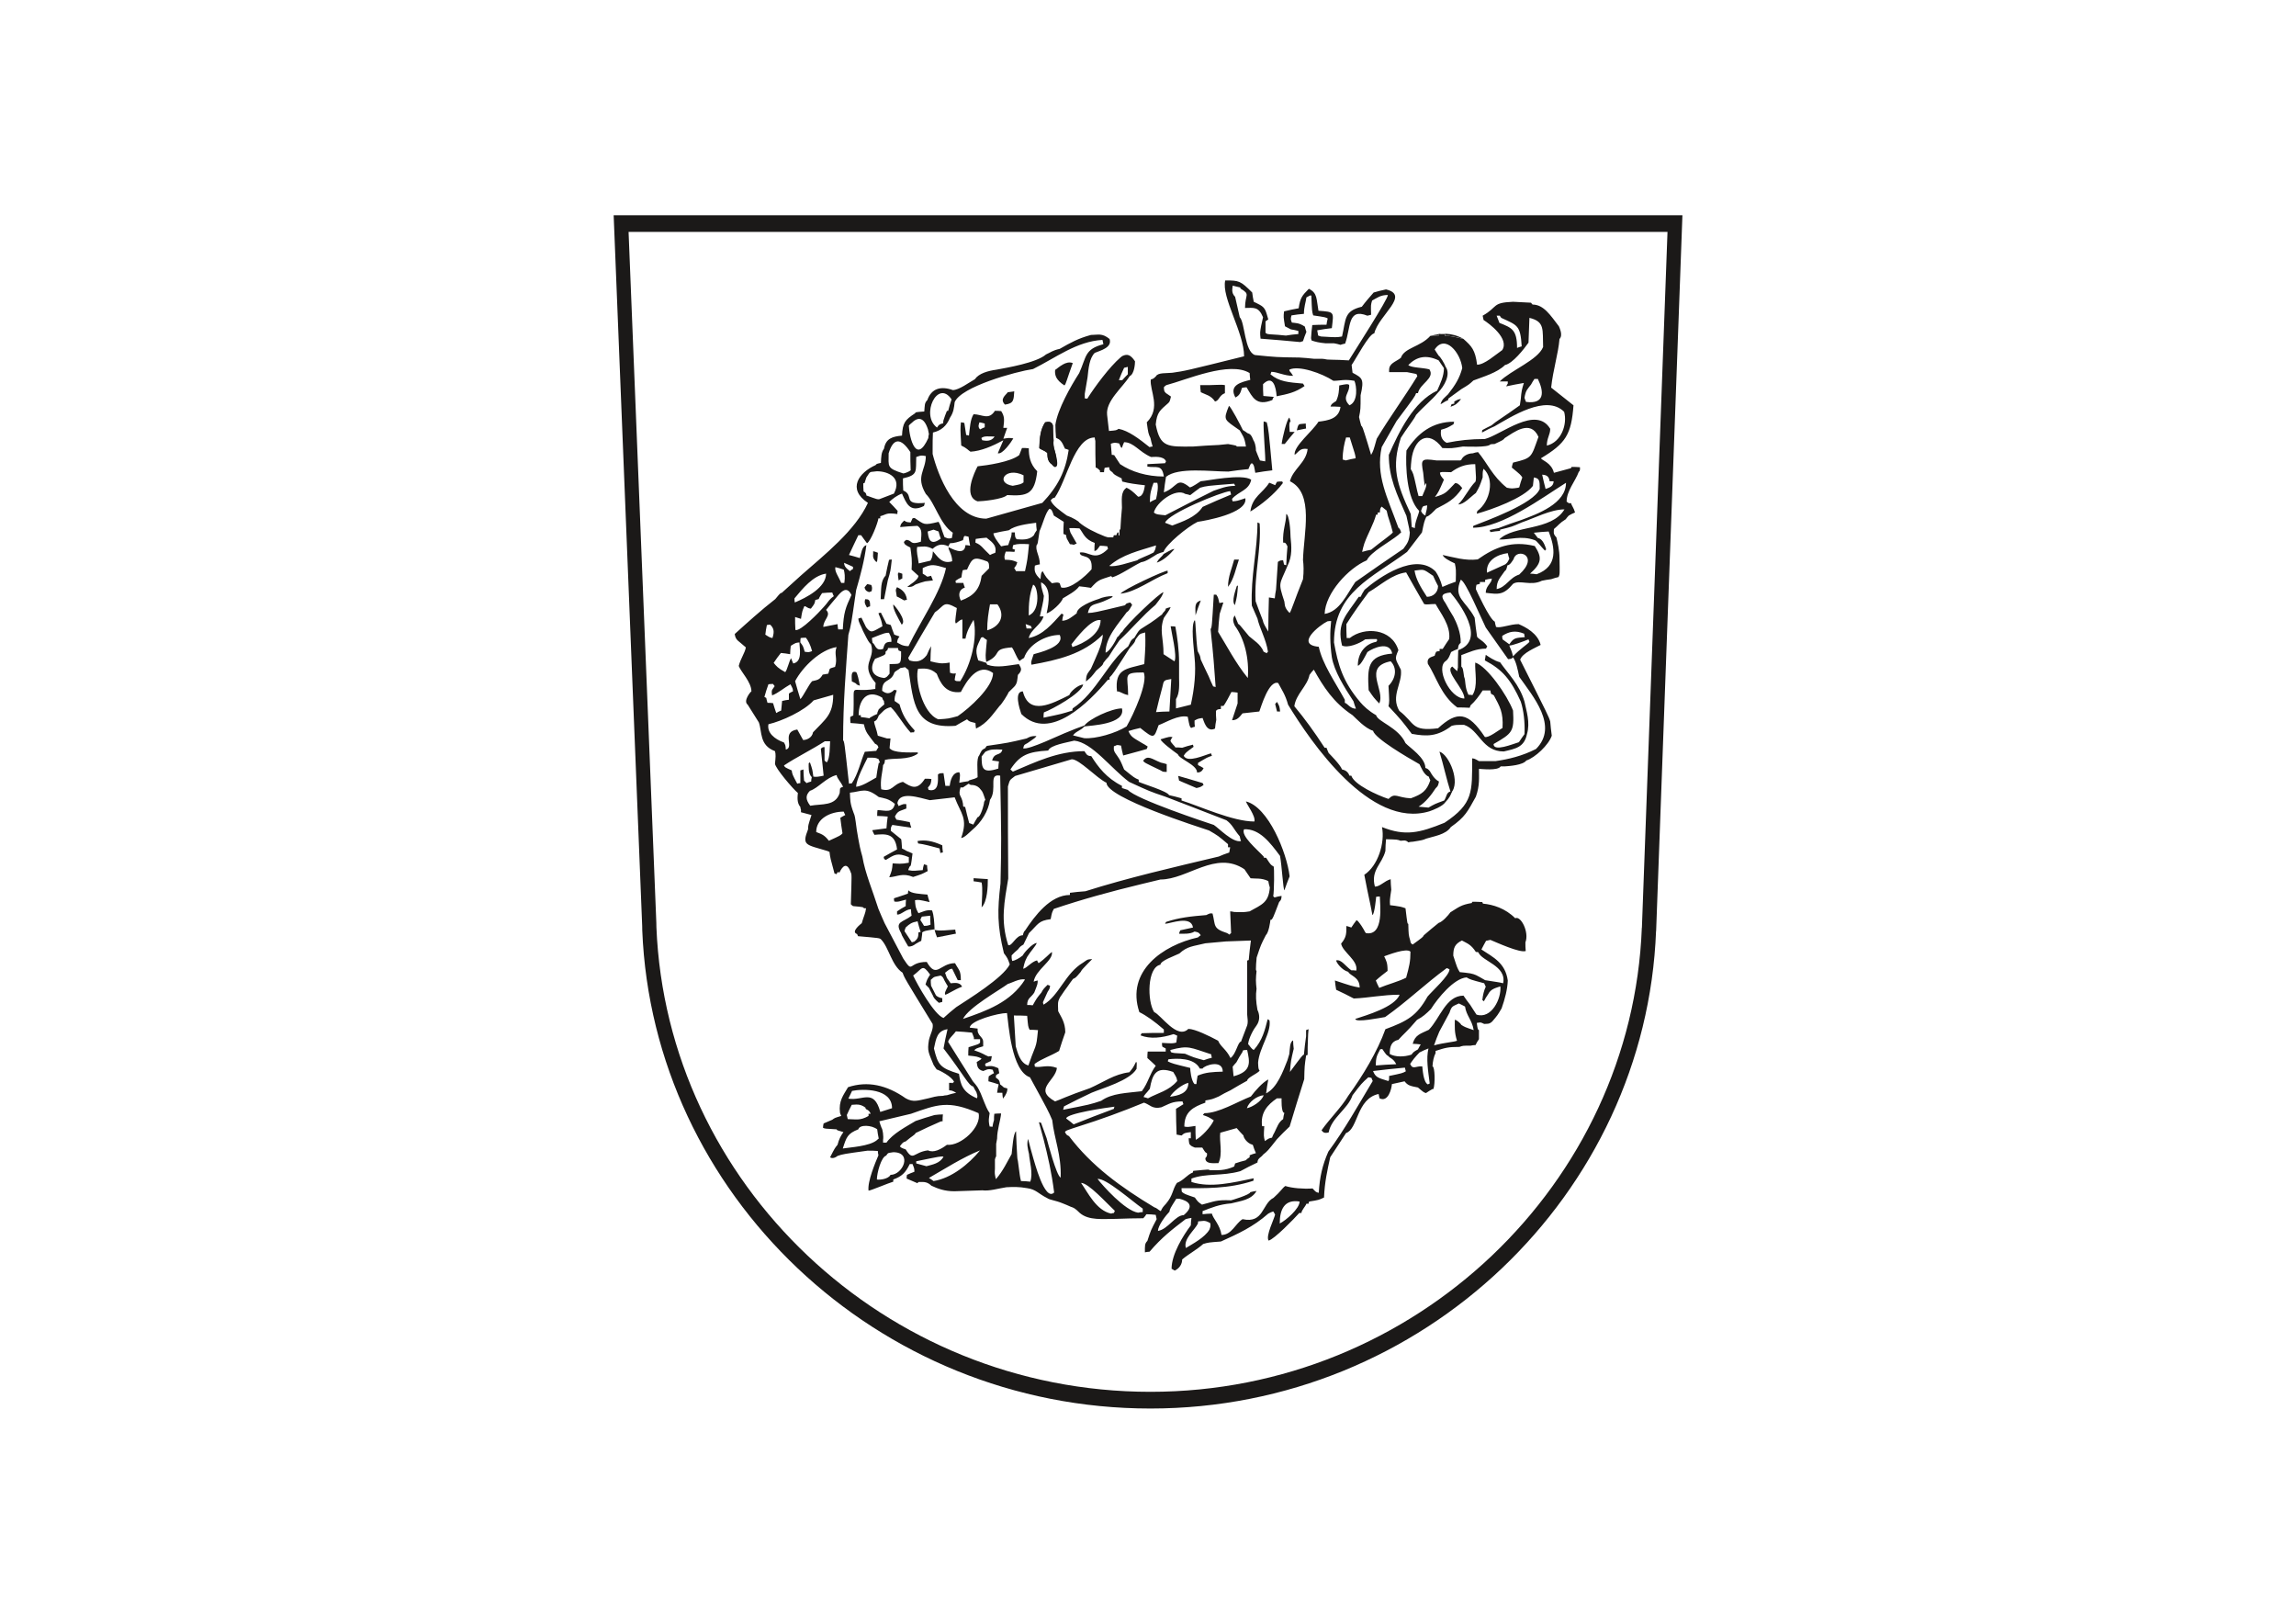 <?xml version="1.0" encoding="UTF-8"?>
<!DOCTYPE svg PUBLIC "-//W3C//DTD SVG 1.1//EN" "http://www.w3.org/Graphics/SVG/1.1/DTD/svg11.dtd">
<svg version="1.2" width="297mm" height="210mm" viewBox="0 0 29700 21000" preserveAspectRatio="xMidYMid" fill-rule="evenodd" stroke-width="28.222" stroke-linejoin="round" xmlns="http://www.w3.org/2000/svg" xmlns:ooo="http://xml.openoffice.org/svg/export" xmlns:xlink="http://www.w3.org/1999/xlink" xmlns:presentation="http://sun.com/xmlns/staroffice/presentation" xmlns:smil="http://www.w3.org/2001/SMIL20/" xmlns:anim="urn:oasis:names:tc:opendocument:xmlns:animation:1.0" xml:space="preserve">
 <defs class="ClipPathGroup">
  <clipPath id="presentation_clip_path" clipPathUnits="userSpaceOnUse">
   <rect x="0" y="0" width="29700" height="21000"/>
  </clipPath>
  <clipPath id="presentation_clip_path_shrink" clipPathUnits="userSpaceOnUse">
   <rect x="29" y="21" width="29641" height="20958"/>
  </clipPath>
 </defs>
 <defs class="TextShapeIndex">
  <g ooo:slide="id1" ooo:id-list="id3 id4 id5 id6"/>
 </defs>
 <defs class="EmbeddedBulletChars">
  <g id="bullet-char-template-57356" transform="scale(0,-0)">
   <path d="M 580,1141 L 1163,571 580,0 -4,571 580,1141 Z"/>
  </g>
  <g id="bullet-char-template-57354" transform="scale(0,-0)">
   <path d="M 8,1128 L 1137,1128 1137,0 8,0 8,1128 Z"/>
  </g>
  <g id="bullet-char-template-10146" transform="scale(0,-0)">
   <path d="M 174,0 L 602,739 174,1481 1456,739 174,0 Z M 1358,739 L 309,1346 659,739 1358,739 Z"/>
  </g>
  <g id="bullet-char-template-10132" transform="scale(0,-0)">
   <path d="M 2015,739 L 1276,0 717,0 1260,543 174,543 174,936 1260,936 717,1481 1274,1481 2015,739 Z"/>
  </g>
  <g id="bullet-char-template-10007" transform="scale(0,-0)">
   <path d="M 0,-2 C -7,14 -16,27 -25,37 L 356,567 C 262,823 215,952 215,954 215,979 228,992 255,992 264,992 276,990 289,987 310,991 331,999 354,1012 L 381,999 492,748 772,1049 836,1024 860,1049 C 881,1039 901,1025 922,1006 886,937 835,863 770,784 769,783 710,716 594,584 L 774,223 C 774,196 753,168 711,139 L 727,119 C 717,90 699,76 672,76 641,76 570,178 457,381 L 164,-76 C 142,-110 111,-127 72,-127 30,-127 9,-110 8,-76 1,-67 -2,-52 -2,-32 -2,-23 -1,-13 0,-2 Z"/>
  </g>
  <g id="bullet-char-template-10004" transform="scale(0,-0)">
   <path d="M 285,-33 C 182,-33 111,30 74,156 52,228 41,333 41,471 41,549 55,616 82,672 116,743 169,778 240,778 293,778 328,747 346,684 L 369,508 C 377,444 397,411 428,410 L 1163,1116 C 1174,1127 1196,1133 1229,1133 1271,1133 1292,1118 1292,1087 L 1292,965 C 1292,929 1282,901 1262,881 L 442,47 C 390,-6 338,-33 285,-33 Z"/>
  </g>
  <g id="bullet-char-template-9679" transform="scale(0,-0)">
   <path d="M 813,0 C 632,0 489,54 383,161 276,268 223,411 223,592 223,773 276,916 383,1023 489,1130 632,1184 813,1184 992,1184 1136,1130 1245,1023 1353,916 1407,772 1407,592 1407,412 1353,268 1245,161 1136,54 992,0 813,0 Z"/>
  </g>
  <g id="bullet-char-template-8226" transform="scale(0,-0)">
   <path d="M 346,457 C 273,457 209,483 155,535 101,586 74,649 74,723 74,796 101,859 155,911 209,963 273,989 346,989 419,989 480,963 531,910 582,859 608,796 608,723 608,648 583,586 532,535 482,483 420,457 346,457 Z"/>
  </g>
  <g id="bullet-char-template-8211" transform="scale(0,-0)">
   <path d="M -4,459 L 1135,459 1135,606 -4,606 -4,459 Z"/>
  </g>
  <g id="bullet-char-template-61548" transform="scale(0,-0)">
   <path d="M 173,740 C 173,903 231,1043 346,1159 462,1274 601,1332 765,1332 928,1332 1067,1274 1183,1159 1299,1043 1357,903 1357,740 1357,577 1299,437 1183,322 1067,206 928,148 765,148 601,148 462,206 346,322 231,437 173,577 173,740 Z"/>
  </g>
 </defs>
 <g>
  <g id="id2" class="Master_Slide">
   <g id="bg-id2" class="Background"/>
   <g id="bo-id2" class="BackgroundObjects"/>
  </g>
 </g>
 <g class="SlideGroup">
  <g>
   <g id="container-id1">
    <g id="id1" class="Slide" clip-path="url(#presentation_clip_path)">
     <g class="Page">
      <g class="com.sun.star.drawing.ClosedBezierShape">
       <g id="id3">
        <rect class="BoundingBox" stroke="none" fill="none" x="7938" y="2784" width="13826" height="15434"/>
        <path fill="rgb(27,25,24)" stroke="none" d="M 7938,2784 L 21763,2784 21423,12041 21422,12041 C 21292,15444 18410,18217 14881,18217 11338,18217 8445,15440 8308,12033 8308,12014 8307,11995 8307,11975 L 7938,2784 Z M 7938,2784 L 7938,2784 Z M 8131,2999 L 21570,2999 21239,11998 21238,11998 C 21112,15306 18311,18001 14881,18001 11438,18001 8624,15302 8491,11991 8491,11972 8490,11953 8490,11934 L 8131,2999 Z"/>
       </g>
      </g>
      <g class="Group">
       <g class="com.sun.star.drawing.ClosedBezierShape">
        <g id="id4">
         <rect class="BoundingBox" stroke="none" fill="none" x="9504" y="3627" width="10935" height="12807"/>
         <path fill="rgb(27,25,24)" stroke="none" d="M 15155,16409 C 15155,16221 15304,15981 15404,15848 15404,15816 15408,15784 15412,15752 15384,15756 15360,15760 15336,15768 15159,15904 15031,16001 14870,16189 14850,16189 14830,16193 14810,16197 14810,16113 14806,16085 14842,16049 14886,15912 14886,15912 14962,15768 14958,15748 14954,15728 14950,15712 14910,15708 14870,15704 14830,15704 14822,15712 14818,15720 14814,15728 14806,15736 14798,15744 14790,15756 14674,15756 14557,15760 14441,15764 14265,15764 14084,15788 13968,15688 13904,15624 13888,15620 13852,15608 13816,15592 13780,15576 13748,15564 13652,15524 13579,15520 13547,15496 13431,15439 13403,15383 13287,15367 13175,15347 13102,15351 13018,15355 12910,15371 12802,15407 12706,15395 12585,15399 12465,15403 12345,15407 12221,15407 12133,15375 12048,15335 11984,15271 11924,15291 11884,15287 11876,15291 11872,15295 11868,15303 11820,15283 11772,15263 11728,15243 11728,15227 11728,15211 11732,15195 11764,15179 11796,15167 11828,15155 11828,15115 11828,15115 11804,15055 11792,15055 11780,15055 11768,15055 11712,15171 11664,15215 11555,15255 11555,15263 11555,15271 11555,15283 11487,15303 11263,15399 11235,15399 11219,15283 11323,15035 11363,14942 11359,14922 11355,14902 11355,14886 11311,14882 11267,14882 11223,14882 10906,14926 10906,14926 10834,14950 10794,14983 10754,14983 10738,14967 10798,14850 10798,14850 10834,14806 10854,14730 10874,14694 10910,14642 10826,14618 10826,14618 10822,14606 10670,14598 10670,14598 10646,14586 10646,14566 10650,14546 10654,14530 10690,14514 10726,14498 10766,14482 10798,14458 10798,14458 10882,14433 10874,14417 10870,14405 10866,14393 10846,14237 10910,14165 10970,14061 11223,13977 11471,14033 11716,14205 11816,14261 11876,14233 12008,14205 12060,14193 12113,14173 12197,14173 12213,14169 12229,14165 12249,14165 12289,14153 12329,14141 12369,14133 12317,14105 12317,14105 12277,14101 12277,14069 12277,14037 12277,14005 12289,14005 12301,14005 12317,14005 12317,14005 12317,14009 12317,14013 12325,14005 12333,13997 12341,13993 12317,13924 12141,13836 12117,13832 12101,13812 12089,13792 12076,13772 12012,13612 11992,13596 12016,13452 12036,13367 12076,13311 12064,13243 11700,12649 11700,12649 11676,12581 11531,12485 11499,12252 11395,12148 11375,12132 11375,12132 11099,12108 11095,12096 11091,12088 11087,12080 10998,12052 11143,11944 11147,11940 11175,11843 11195,11815 11203,11747 11191,11747 11183,11747 11175,11747 11167,11731 11167,11731 11034,11719 11022,11711 11014,11703 11006,11695 11018,11310 11018,11310 11006,11286 10954,11134 10894,11210 10858,11286 10850,11282 10842,11278 10838,11278 10830,11286 10826,11294 10822,11306 10810,11302 10802,11298 10794,11298 10794,11294 10794,11294 10794,11294 10778,11234 10762,11174 10746,11114 10738,11082 10734,11050 10730,11018 10718,11014 10710,11010 10702,11006 10425,10922 10369,10938 10453,10725 10453,10677 10453,10677 10497,10541 10449,10529 10405,10517 10361,10505 10361,10493 10361,10481 10361,10473 10357,10461 10353,10449 10353,10437 10305,10381 10317,10300 10321,10256 10261,10208 10025,9932 10025,9876 10033,9799 10037,9755 10025,9715 9820,9639 9860,9463 9816,9343 9768,9266 9720,9190 9672,9114 9608,9066 9712,8942 9720,8942 9720,8822 9584,8689 9556,8613 9580,8517 9636,8445 9648,8373 9552,8285 9516,8285 9504,8200 9668,8052 9844,7892 10029,7748 10093,7671 10093,7671 10113,7667 10197,7591 10281,7515 10365,7439 10666,7174 11063,6862 11227,6504 10954,6324 11111,6111 11327,6015 11339,5999 11339,5999 11395,5987 11399,5907 11399,5851 11435,5803 11459,5670 11543,5646 11668,5634 11676,5466 11708,5430 11836,5346 11844,5330 11844,5330 11956,5322 11964,5242 11956,5214 11996,5174 12048,5025 12169,4989 12325,5045 12405,5045 12537,4945 12610,4905 12662,4829 12778,4797 12890,4781 13018,4757 13407,4693 13531,4584 13595,4556 13615,4532 13708,4512 13848,4432 13948,4376 14112,4332 14205,4332 14253,4304 14353,4384 14389,4496 14237,4532 14161,4564 14092,4632 14080,4765 14068,4881 14056,4949 14044,5021 14032,5093 14032,5113 14032,5133 14032,5153 14040,5153 14052,5153 14064,5157 14165,4997 14353,4745 14493,4624 14515,4605 14520,4603 14524,4602 14577,4579 14621,4580 14682,4673 14682,4705 14674,4837 14613,4865 14521,5013 14301,5186 14321,5366 14329,5434 14337,5502 14345,5574 14441,5566 14441,5566 14469,5546 14597,5570 14734,5674 14870,5783 14882,5779 14894,5775 14910,5775 14898,5739 14890,5703 14882,5666 14854,5606 14854,5606 14834,5462 15023,5274 14870,5053 14886,4909 14922,4897 14922,4897 14954,4865 14979,4817 15091,4829 15164,4821 15332,4797 15332,4797 16093,4608 16093,4300 15797,3847 15849,3627 16029,3627 16045,3631 16198,3783 16202,3823 16210,3863 16218,3903 16242,3915 16270,3927 16298,3943 16370,3983 16374,4023 16406,4131 16394,4139 16382,4148 16370,4156 16370,4204 16370,4252 16370,4304 16390,4320 16390,4320 16434,4324 16498,4328 16566,4332 16634,4340 16686,4332 16739,4324 16795,4320 16795,4304 16795,4292 16795,4280 16763,4272 16731,4264 16698,4260 16670,4244 16646,4232 16622,4220 16602,4099 16602,4099 16610,4027 16670,4011 16735,3999 16799,3987 16819,3851 16843,3823 16931,3735 17043,3791 17027,3863 17055,4019 17268,4035 17252,4031 17228,4244 17163,4252 17099,4260 17039,4272 17043,4292 17047,4316 17051,4340 17063,4344 17075,4348 17087,4352 17288,4364 17288,4364 17360,4352 17412,4123 17384,4023 17616,3967 17664,3903 17716,3843 17769,3783 17821,3767 17873,3755 17929,3743 18245,3819 17833,4075 17777,4312 17712,4312 17536,4648 17484,4721 17488,4753 17492,4785 17496,4821 17624,4889 17648,4901 17600,5113 17600,5294 17600,5294 17580,5394 17588,5430 17596,5466 17608,5506 17624,5518 17624,5518 17688,5723 17704,5775 17720,5827 17736,5883 17765,5831 17765,5831 17809,5674 17973,5402 18169,5133 18334,4865 18330,4853 18326,4845 18322,4837 18282,4829 18241,4821 18201,4813 18121,4813 18045,4813 17969,4813 17969,4801 17969,4793 17969,4785 17969,4697 18053,4681 18121,4628 18165,4496 18374,4488 18502,4344 18538,4344 18574,4344 18610,4344 18610,4336 18610,4328 18610,4320 18634,4320 18662,4320 18690,4320 18690,4328 18690,4336 18690,4344 18771,4344 18811,4356 18931,4384 19035,4476 19083,4524 19107,4717 19203,4717 19344,4588 19432,4528 19528,4380 19263,4184 19191,4139 19187,4119 19183,4099 19179,4083 19384,3967 19292,3915 19572,3903 19648,3907 19724,3911 19805,3915 19809,3923 19817,3931 19825,3939 19969,3939 20057,4079 20165,4220 20173,4240 20221,4336 20173,4384 20157,4576 20089,4785 20065,5013 20161,5089 20257,5165 20354,5242 20326,5622 20253,5735 19933,5927 19945,5955 20069,5983 20101,6115 20173,6095 20245,6075 20322,6055 20322,6047 20326,6043 20330,6039 20366,6039 20402,6039 20438,6043 20438,6087 20438,6087 20422,6103 20378,6224 20265,6348 20265,6488 20273,6492 20281,6500 20293,6508 20301,6508 20309,6508 20322,6508 20330,6540 20358,6568 20374,6628 20346,6640 20318,6652 20293,6668 20277,6684 20265,6700 20253,6716 20173,6765 20161,6793 20101,6842 20101,6878 20085,6902 20133,6950 20149,7018 20173,7118 20173,7218 20177,7427 20177,7427 20161,7463 20129,7471 20097,7479 20065,7491 20025,7495 19985,7503 19945,7511 19801,7583 19656,7495 19572,7551 19448,7699 19384,7687 19219,7667 19219,7591 19271,7559 19292,7511 19292,7499 19296,7491 19300,7483 19267,7487 19239,7491 19211,7499 19211,7507 19211,7515 19211,7527 19187,7527 19163,7527 19143,7527 19143,7535 19143,7543 19143,7551 19127,7555 19111,7559 19099,7563 19095,7579 19091,7599 19091,7619 19095,7631 19267,8008 19336,8040 19340,8060 19344,8084 19352,8108 19412,8128 19532,8072 19644,8072 19732,8108 19893,8192 19929,8341 19865,8377 19692,8445 19664,8533 20033,9266 20033,9266 20053,9331 20057,9391 20065,9451 20073,9515 20033,9635 19857,9799 19744,9836 19700,9896 19524,9908 19464,9912 19444,9912 19428,9912 19412,9912 19376,9972 19159,9944 19131,9944 19131,10056 19143,10160 19091,10304 18983,10497 18955,10565 18767,10697 18702,10797 18538,10817 18450,10846 18402,10866 18402,10866 18278,10886 18258,10886 18237,10890 18217,10894 18181,10858 18149,10874 18117,10874 18077,10858 18077,10858 17929,10854 17925,10902 17921,10954 17921,11006 17877,11178 17728,11254 17785,11467 17853,11467 17905,11395 17989,11371 17989,11415 17993,11459 17997,11507 17977,11643 17977,11643 17981,11707 18025,11711 18069,11719 18117,11727 18137,11731 18157,11739 18181,11747 18205,11948 18205,11948 18217,11948 18221,12092 18221,12092 18241,12160 18249,12200 18249,12200 18274,12216 18406,12120 18406,12120 18418,12096 18482,12040 18546,11988 18610,11936 18658,11924 18734,11839 18762,11799 18867,11735 18895,11703 19039,11679 19039,11671 19043,11667 19047,11663 19087,11663 19131,11663 19175,11667 19175,11671 19179,11679 19183,11687 19312,11699 19472,11747 19600,11876 19672,11839 19784,12056 19732,12188 19732,12224 19732,12260 19736,12300 19660,12328 19348,12184 19279,12156 19259,12160 19239,12164 19223,12168 19203,12204 19183,12240 19163,12280 19316,12381 19472,12453 19504,12681 19500,12793 19468,12918 19424,13042 19372,13130 19372,13130 19304,13210 19263,13251 19231,13239 19199,13243 19143,13214 19143,13226 19103,13230 19115,13315 19115,13315 19131,13323 19131,13359 19131,13399 19131,13440 19115,13464 19099,13488 19087,13516 19063,13516 19043,13520 19023,13524 18923,13524 18923,13524 18879,13540 18730,13540 18694,13552 18570,13592 18570,13600 18570,13608 18570,13620 18546,13668 18534,13724 18530,13792 18562,13792 18566,14021 18542,14085 18538,14085 18534,14085 18530,14085 18502,14101 18474,14117 18446,14137 18418,14129 18418,14129 18342,14065 18237,14045 18209,14037 18169,13985 18113,13997 18057,14009 18005,14021 18001,14081 17957,14261 17845,14205 17841,14185 17837,14165 17833,14149 17548,14209 17568,14602 17412,14654 17344,14758 17276,14862 17207,14967 17171,15131 17135,15287 17127,15488 17059,15520 17059,15520 16935,15540 16931,15548 16927,15556 16927,15568 16915,15568 16907,15568 16899,15568 16887,15604 16835,15652 16835,15688 16823,15688 16815,15688 16807,15688 16739,15764 16482,16029 16410,16045 16370,15984 16482,15768 16494,15708 16486,15692 16478,15680 16470,15668 16446,15676 16426,15684 16406,15696 16210,15868 16017,15956 15793,16057 15632,16069 15632,16069 15564,16089 15484,16161 15372,16221 15292,16289 15292,16349 15256,16405 15196,16433 15180,16425 15168,16417 15155,16409 Z M 15155,16409 L 15155,16409 Z M 10966,14474 C 10962,14454 10958,14438 10954,14421 10974,14377 10994,14333 11018,14289 11067,14289 11119,14269 11195,14325 11195,14361 11235,14337 11263,14405 11251,14405 11243,14405 11235,14405 11235,14413 11235,14421 11235,14433 11123,14498 11067,14474 10966,14474 Z M 10966,14474 L 10966,14474 Z M 12076,6850 C 12097,6858 12117,6866 12141,6874 12149,6902 12157,6934 12169,6966 12020,7078 12008,6942 12000,6874 12024,6866 12048,6858 12076,6850 Z M 12076,6850 L 12076,6850 Z M 12068,7130 C 12060,7206 12060,7206 12036,7251 11984,7263 11932,7275 11884,7287 11872,7186 11852,7146 11864,7074 11940,7070 11976,7054 12064,7098 12117,7050 12177,7022 12269,7066 12273,7050 12281,7038 12289,7026 12337,7026 12397,7010 12457,6986 12473,6922 12465,6926 12529,6942 12533,6978 12541,7018 12549,7058 12529,7054 12509,7050 12489,7050 12477,7202 12301,7086 12269,7078 12265,7110 12317,7170 12317,7259 12181,7303 12121,7186 12068,7130 Z M 12068,7130 L 12068,7130 Z M 12806,7178 C 12706,7086 12698,7050 12618,7018 12618,7002 12618,6986 12622,6970 12666,6962 12714,6958 12762,6954 12798,6990 12902,7038 12874,7150 12850,7158 12826,7166 12806,7178 Z M 12806,7178 L 12806,7178 Z M 12429,7768 C 12389,7687 12409,7623 12481,7599 12473,7579 12465,7559 12461,7539 12429,7539 12397,7539 12365,7539 12361,7527 12361,7519 12361,7511 12385,7495 12409,7479 12437,7467 12441,7435 12445,7403 12453,7375 12469,7371 12489,7367 12509,7367 12577,7214 12594,7194 12774,7263 12794,7287 12794,7287 12794,7351 12762,7383 12730,7415 12698,7447 12674,7619 12598,7707 12429,7768 Z M 12429,7768 L 12429,7768 Z M 13050,6858 C 13127,6797 13283,6777 13403,6761 13403,6793 13407,6825 13411,6858 13395,6878 13383,6902 13371,6926 13307,6990 13215,6978 13151,6974 13131,6950 13131,6950 13127,6886 13111,6886 13098,6886 13086,6886 13086,6954 13062,6978 13042,7050 13010,7054 12978,7058 12950,7066 12890,6986 12858,6946 12850,6898 12914,6882 12982,6870 13050,6858 Z M 13050,6858 L 13050,6858 Z M 13119,7347 C 13147,7311 13147,7311 13159,7271 13090,7243 13090,7243 12998,7239 12990,7194 12990,7194 13010,7134 13046,7134 13082,7134 13123,7138 13123,7126 13127,7118 13131,7110 13119,7106 13106,7102 13098,7098 13098,7082 13102,7066 13106,7050 13171,7030 13215,7034 13311,7038 13291,7239 13291,7239 13259,7387 13219,7387 13179,7387 13143,7387 13135,7371 13127,7359 13119,7347 Z M 13119,7347 L 13119,7347 Z M 12770,8152 C 12770,8024 12786,7928 12806,7816 12838,7816 12870,7816 12902,7816 13010,7960 12938,8104 12770,8152 Z M 12770,8152 L 12770,8152 Z M 13451,7299 C 13451,7186 13387,7118 13411,7046 13423,7038 13423,7038 13447,6870 13491,6773 13523,6632 13575,6580 13603,6588 13607,6596 13632,6668 13672,6692 13716,6721 13760,6749 13756,6801 13756,6854 13756,6906 13768,6910 13780,6914 13792,6922 13792,6962 13800,6966 13840,7038 13856,7038 13872,7042 13892,7046 13904,7038 13916,7034 13928,7030 13900,6982 13872,6934 13848,6890 13840,6870 13836,6850 13832,6830 13876,6830 13920,6830 13964,6834 14016,6898 14028,6974 14161,7022 14157,7054 14157,7090 14157,7126 14189,7126 14213,7078 14229,7058 14261,7058 14293,7062 14325,7066 14325,7074 14329,7086 14333,7098 14161,7271 14088,7126 13968,7146 13968,7230 14141,7142 14120,7363 14040,7455 13844,7627 13728,7599 13720,7579 13712,7559 13708,7543 13680,7531 13680,7531 13607,7543 13531,7467 13531,7467 13487,7387 13467,7407 13467,7407 13459,7491 13379,7419 13379,7375 13387,7315 13407,7307 13427,7303 13451,7299 Z M 13451,7299 L 13451,7299 Z M 13872,8369 C 13868,8357 13864,8345 13860,8333 13912,8269 14112,7996 14237,8020 14237,8200 14024,8321 13872,8369 Z M 13872,8369 L 13872,8369 Z M 12137,9303 C 11928,9222 11832,8782 11876,8649 11944,8649 12024,8629 12117,8713 12165,8834 12233,8974 12429,8950 12497,8822 12646,8557 12846,8705 12846,8886 12537,9162 12389,9262 12269,9295 12269,9295 12137,9303 Z M 12137,9303 L 12137,9303 Z M 12349,8794 C 12353,8765 12357,8737 12365,8709 12325,8713 12325,8713 12289,8701 12285,8657 12285,8613 12285,8569 12173,8589 12137,8577 12036,8553 12036,8485 12040,8421 12044,8357 12024,8393 12004,8433 11988,8473 11920,8565 11840,8565 11764,8541 11756,8529 11752,8517 11748,8509 11860,8313 11976,8116 12093,7920 12221,7832 12197,7764 12377,7864 12353,8044 12353,8044 12365,8064 12425,8016 12425,8016 12449,8012 12449,8092 12449,8176 12449,8260 12461,8260 12473,8260 12489,8260 12505,8164 12553,8084 12594,8016 12646,8248 12565,8589 12421,8810 12365,8810 12365,8810 12349,8794 Z M 12349,8794 L 12349,8794 Z M 11287,8313 C 11283,8293 11279,8273 11279,8252 11451,8184 11451,8184 11499,8184 11531,8248 11531,8248 11531,8301 11455,8301 11443,8321 11423,8393 11323,8425 11327,8337 11287,8313 Z M 11287,8313 L 11287,8313 Z M 11207,7050 C 11147,7070 11143,7150 11123,7218 11075,7202 11026,7190 10982,7178 11022,7090 11063,7006 11103,6922 11115,6922 11127,6922 11139,6922 11163,6954 11187,6990 11215,7026 11263,7002 11355,6765 11363,6704 11371,6704 11379,6704 11387,6704 11387,6692 11387,6684 11387,6676 11475,6652 11459,6628 11608,6648 11608,6632 11608,6620 11612,6608 11576,6568 11539,6528 11503,6492 11543,6452 11608,6404 11668,6384 11724,6508 11768,6636 11952,6544 11956,6528 11960,6516 11964,6504 11664,6532 11832,6404 11684,6344 11680,6292 11680,6240 11680,6187 11880,6143 11844,6095 11852,5911 11892,5899 11904,5883 11976,5899 11976,6087 11840,6159 11976,6388 12097,6508 12157,6777 12325,6890 12321,6910 12317,6934 12313,6958 12261,6974 12241,6954 12217,6946 12197,6894 12181,6846 12165,6797 12157,6781 12149,6765 12141,6749 11944,6797 11960,6785 11832,6700 11820,6700 11812,6700 11804,6704 11796,6721 11788,6737 11780,6757 11728,6753 11728,6753 11696,6733 11652,6777 11652,6777 11644,6817 11716,6809 11792,6805 11868,6801 11932,6842 11920,6902 11912,7006 11764,7054 11808,6990 11724,6982 11712,6990 11700,6998 11692,7010 11700,7038 11704,7046 11776,7082 11792,7198 11800,7243 11792,7367 11820,7391 11848,7419 11880,7447 11880,7479 11840,7511 11816,7531 11788,7551 11760,7571 11736,7591 11776,7591 11796,7595 11844,7559 11884,7543 11924,7531 11968,7519 12000,7515 12032,7511 12068,7507 12060,7487 12052,7467 12044,7447 12028,7451 12012,7455 11996,7459 11976,7443 11956,7431 11936,7419 11936,7395 11936,7371 11936,7347 12052,7291 12085,7303 12237,7347 12169,7667 11908,8032 11752,8357 11668,8357 11636,8325 11604,8309 11612,8265 11612,8265 11636,8232 11612,8224 11588,8216 11568,8208 11551,8164 11535,8124 11523,8084 11503,8076 11483,8072 11467,8068 11443,8020 11419,7972 11395,7924 11383,7924 11371,7928 11363,7932 11403,8032 11403,8032 11415,8100 11287,8168 11271,8200 11203,8112 11183,8068 11163,8028 11143,7988 11127,7992 11115,7996 11103,8000 11107,8056 11131,8076 11163,8160 11235,8301 11235,8301 11267,8333 11331,8529 11115,8589 11327,8834 11323,8858 11323,8882 11323,8910 10962,8970 11063,8786 11038,9254 11022,9258 11010,9266 10998,9274 10998,9299 10998,9323 11002,9351 11059,9355 11115,9359 11175,9367 11199,9479 11227,9495 11319,9619 11351,9635 11351,9635 11363,9667 11351,9679 11343,9695 11335,9711 11283,9715 11235,9719 11187,9723 11135,9840 11099,10016 11018,10132 11006,10132 10994,10132 10982,10136 10922,9591 10922,9591 10906,9575 10906,9090 10942,8661 10974,8212 11010,8080 11010,8080 11075,7631 11131,7439 11183,7243 11207,7050 Z M 11207,7050 L 11207,7050 Z M 10994,7387 C 10930,7339 10922,7315 10918,7279 10954,7295 10994,7311 11034,7331 11034,7339 11034,7347 11034,7359 11018,7367 11006,7375 10994,7387 Z M 10994,7387 L 10994,7387 Z M 10882,7539 C 10846,7455 10794,7391 10806,7335 10842,7343 10878,7355 10914,7367 10926,7403 10934,7463 10922,7539 10906,7539 10894,7539 10882,7539 Z M 10882,7539 L 10882,7539 Z M 10281,7792 C 10277,7772 10277,7756 10277,7739 10381,7615 10517,7443 10686,7419 10686,7599 10429,7731 10281,7792 Z M 10281,7792 L 10281,7792 Z M 10686,7888 C 10730,7832 10778,7776 10826,7719 10882,7651 10954,7571 11014,7695 10934,7868 10914,7924 10902,8140 10882,8140 10862,8140 10842,8140 10838,8116 10834,8092 10834,8072 10770,8084 10710,8096 10650,8108 10650,8012 10758,7960 10686,7888 Z M 10686,7888 L 10686,7888 Z M 10786,7711 C 10722,7752 10702,7804 10654,7852 10598,7916 10357,8168 10289,8148 10285,8092 10285,8036 10285,7980 10309,7988 10333,7996 10361,8004 10377,7904 10377,7904 10405,7840 10433,7840 10433,7864 10489,7872 10538,7808 10538,7808 10546,7760 10558,7756 10574,7752 10590,7748 10602,7719 10618,7695 10634,7671 10678,7667 10722,7663 10766,7663 10770,7679 10778,7695 10786,7711 Z M 10786,7711 L 10786,7711 Z M 9992,8252 C 9956,8244 9956,8244 9900,8208 9904,8164 9912,8124 9920,8084 9932,8080 9948,8080 9964,8080 10008,8124 10021,8164 9992,8252 Z M 9992,8252 L 9992,8252 Z M 10353,8309 C 10353,8289 10353,8269 10357,8252 10377,8248 10401,8248 10425,8248 10453,8285 10481,8333 10505,8421 10461,8437 10461,8437 10409,8429 10389,8357 10389,8357 10353,8309 Z M 10353,8309 L 10353,8309 Z M 10233,8513 C 10209,8545 10181,8673 10157,8693 10061,8641 10041,8613 10008,8573 10037,8529 10069,8485 10101,8445 10141,8449 10181,8453 10221,8461 10221,8425 10225,8389 10229,8353 10293,8313 10293,8313 10341,8309 10341,8381 10385,8557 10261,8581 10249,8557 10241,8533 10233,8513 Z M 10233,8513 L 10233,8513 Z M 10353,9042 C 10329,8962 10305,8886 10285,8810 10385,8621 10614,8401 10822,8369 10786,8461 10838,8513 10802,8625 10710,8653 10742,8637 10714,8713 10690,8717 10666,8721 10642,8725 10602,8794 10574,8794 10505,8810 10465,8850 10385,9014 10353,9042 Z M 10353,9042 L 10353,9042 Z M 10041,9222 C 10025,9178 10012,9134 10000,9094 9976,9090 9952,9090 9928,9090 9920,9066 9916,9046 9912,9026 9904,9022 9896,9018 9888,9014 9904,8958 9920,8902 9940,8850 9960,8846 9980,8846 10000,8846 10004,8854 10012,8862 10021,8874 9996,8918 9972,8914 9988,8994 10069,8962 10145,8894 10225,8850 10257,8910 10257,8910 10257,8942 10237,8950 10221,8958 10205,8970 10205,8994 10205,9022 10205,9050 10173,9054 10145,9058 10117,9066 10113,9106 10109,9146 10105,9190 10081,9198 10061,9210 10041,9222 Z M 10041,9222 L 10041,9222 Z M 10165,9695 C 10161,9639 10161,9639 10141,9603 10016,9559 9920,9475 9940,9367 10113,9327 10405,9194 10525,9058 10610,9034 10694,9010 10778,8986 10778,9246 10674,9303 10517,9471 10505,9543 10433,9571 10389,9571 10361,9523 10337,9479 10313,9435 10101,9467 10281,9667 10165,9695 Z M 10165,9695 L 10165,9695 Z M 10313,10136 C 10249,10016 10249,10016 10241,9964 10153,9924 10153,9924 10141,9900 10305,9791 10489,9703 10670,9587 10690,9587 10714,9587 10738,9587 10734,9627 10738,9816 10694,9860 10682,9852 10674,9844 10666,9836 10666,9775 10666,9719 10666,9663 10642,9663 10642,9663 10618,9683 10626,9759 10634,9836 10642,9912 10646,9952 10650,9992 10654,10032 10598,10044 10554,10052 10521,10044 10509,9952 10509,9952 10477,9860 10469,9864 10465,9868 10461,9872 10461,9916 10453,10004 10501,10052 10497,10068 10493,10088 10493,10108 10473,10112 10453,10120 10433,10128 10421,10116 10409,10104 10401,10096 10397,10048 10393,10000 10393,9952 10377,9956 10365,9960 10353,9964 10353,10016 10353,10072 10353,10128 10337,10128 10325,10132 10313,10136 Z M 10313,10136 L 10313,10136 Z M 10906,10176 C 10850,10192 10870,10204 10862,10256 10806,10429 10634,10393 10481,10421 10417,10337 10421,10284 10477,10228 10586,10192 10686,10056 10822,10024 10830,10072 10870,10100 10906,10176 Z M 10906,10176 L 10906,10176 Z M 10722,10874 C 10658,10789 10614,10785 10558,10761 10558,10585 10742,10497 10914,10497 10918,10509 10926,10525 10934,10541 10910,10553 10890,10565 10870,10577 10878,10641 10886,10709 10898,10777 10874,10805 10874,10805 10722,10874 Z M 10722,10874 L 10722,10874 Z M 12457,13178 C 12529,13030 12930,12805 13038,12725 13078,12717 13195,12649 13259,12669 13074,12962 12762,13074 12457,13178 Z M 12457,13178 L 12457,13178 Z M 12698,9783 C 12714,9763 12730,9743 12746,9723 12818,9687 12858,9691 12966,9695 12946,9783 12862,9723 12834,9836 12862,9840 12890,9844 12922,9848 12918,9876 12914,9908 12914,9940 12706,10008 12698,9936 12698,9783 Z M 12698,9783 L 12698,9783 Z M 12016,12777 C 12032,12809 12048,12841 12068,12877 12076,12902 12093,12926 12145,12970 12157,12966 12173,12962 12189,12958 12189,12942 12189,12926 12189,12910 12157,12906 12117,12889 12105,12869 12085,12829 12064,12789 12044,12749 12040,12721 12040,12697 12040,12673 12093,12621 12089,12637 12169,12617 12197,12637 12197,12637 12217,12681 12229,12705 12245,12729 12261,12757 12221,12837 12221,12837 12225,12865 12261,12861 12337,12801 12445,12761 12413,12693 12329,12717 12297,12717 12281,12693 12265,12669 12249,12649 12241,12625 12233,12601 12225,12581 12285,12533 12285,12533 12317,12529 12341,12577 12365,12625 12389,12677 12401,12677 12413,12677 12429,12677 12429,12553 12405,12549 12365,12477 12361,12469 12357,12461 12353,12457 12157,12457 12117,12665 11988,12441 11740,12441 11820,12605 11684,12397 11604,12244 11523,12092 11443,11940 11415,11876 11387,11815 11363,11755 11287,11515 11191,11294 11155,11078 11143,11034 11131,10994 11123,10954 11107,10878 11095,10805 11083,10733 11059,10553 11059,10553 11042,10513 10994,10385 10998,10345 10994,10252 11155,10236 11195,10176 11367,10308 11435,10325 11491,10325 11576,10397 11547,10521 11455,10481 11351,10477 11347,10501 11347,10525 11347,10553 11391,10553 11435,10557 11483,10561 11475,10609 11471,10661 11467,10713 11403,10721 11343,10729 11283,10737 11291,10757 11299,10777 11311,10797 11451,10785 11580,10769 11604,10986 11543,11018 11487,11050 11431,11082 11435,11110 11435,11110 11459,11122 11576,11050 11608,11026 11756,11086 11756,11110 11756,11134 11756,11158 11652,11178 11616,11170 11547,11166 11539,11254 11539,11254 11503,11346 11612,11338 11672,11286 11812,11342 11924,11306 11924,11306 12000,11266 11996,11238 11992,11214 11992,11190 11976,11186 11964,11182 11952,11178 11944,11202 11940,11226 11936,11254 11848,11258 11824,11270 11748,11254 11752,11238 11760,11222 11768,11206 11784,11198 11784,11198 11804,11038 11776,11026 11752,11014 11728,11006 11708,10994 11688,10982 11668,10974 11660,10850 11660,10850 11648,10846 11604,10809 11563,10777 11523,10745 11523,10701 11523,10701 11543,10669 11624,10681 11704,10693 11788,10705 11780,10681 11772,10657 11768,10633 11708,10621 11652,10609 11596,10601 11588,10585 11580,10573 11576,10561 11616,10481 11640,10493 11724,10457 11724,10437 11724,10417 11724,10401 11688,10397 11688,10397 11624,10425 11616,10409 11612,10397 11608,10385 11640,10228 11888,10316 12028,10349 12133,10337 12241,10325 12349,10312 12429,10525 12525,10581 12433,10838 12473,10838 12541,10765 12577,10733 12694,10637 12786,10489 12806,10345 12906,10208 12778,10000 12938,10032 12954,10874 12954,10874 12942,11427 12902,11775 12898,11964 12986,12328 13034,12393 13034,12393 13062,12473 12974,12649 12521,12926 12369,13026 12313,13070 12257,13118 12205,13166 12085,13126 11864,12729 11812,12617 11936,12525 11928,12461 12032,12605 11992,12669 11992,12669 11972,12733 11984,12745 12000,12761 12016,12777 Z M 12016,12777 L 12016,12777 Z M 15075,10304 C 15336,10405 15600,10505 15865,10609 15949,10673 15949,10713 16037,10817 16041,10838 16045,10858 16053,10878 15945,10902 15769,10713 15701,10669 15616,10641 14694,10337 14589,10216 14561,10208 14537,10200 14513,10192 14513,10180 14513,10172 14513,10164 14313,10064 14205,9920 14116,9779 14056,9779 14048,9743 14028,9715 13684,9715 13395,9856 13102,9980 13090,9968 13078,9960 13070,9952 13195,9763 13299,9723 13559,9707 13587,9635 13804,9603 13896,9579 14128,9603 14369,9936 14605,10112 14874,10236 14874,10236 15075,10304 Z M 15075,10304 L 15075,10304 Z M 12257,13311 C 12237,13391 12221,13476 12205,13560 12485,13924 12521,14033 12590,14053 12602,14077 12614,14101 12630,14125 12646,14177 12646,14177 12638,14205 12449,14125 12425,14025 12405,13888 12157,13812 12133,13772 12081,13560 12109,13432 12121,13331 12257,13311 Z M 12257,13311 L 12257,13311 Z M 13888,14542 C 13856,14514 13824,14490 13792,14466 13792,14401 14317,14325 14417,14313 14413,14321 14409,14329 14409,14341 14233,14405 14060,14474 13888,14542 Z M 13888,14542 L 13888,14542 Z M 13367,14983 C 13343,14898 13319,14814 13299,14730 13279,14798 13295,14854 13311,14926 13315,15007 13367,15179 13327,15283 13287,15279 13247,15275 13207,15275 13199,15247 13195,15219 13191,15195 13183,15135 13175,15075 13167,15015 13163,14999 13159,14983 13159,14967 13151,14854 13147,14742 13143,14630 13106,14666 13098,14830 13086,14926 13030,15023 12974,15147 12882,15251 12866,15179 12866,15179 12870,15115 12870,15075 12870,15035 12870,14995 12874,14979 12878,14967 12886,14954 12886,14898 12886,14846 12886,14794 12890,14770 12894,14746 12898,14726 12898,14614 12942,14490 12950,14401 12918,14401 12890,14401 12862,14405 12858,14429 12858,14458 12858,14486 12850,14514 12842,14542 12838,14574 12826,14570 12814,14570 12802,14570 12782,14490 12794,14454 12802,14397 12766,14341 12766,14341 12686,14141 12646,14057 12646,14057 12585,13985 12477,13812 12369,13644 12265,13476 12265,13440 12345,13371 12365,13339 12433,13343 12501,13347 12573,13355 12581,13375 12590,13395 12598,13420 12598,13424 12598,13432 12598,13440 12622,13440 12650,13440 12678,13440 12678,13452 12678,13468 12678,13484 12662,13504 12662,13504 12529,13544 12525,13580 12525,13616 12525,13652 12638,13664 12638,13664 12694,13688 12694,13700 12694,13700 12634,13736 12642,13772 12634,13832 12718,13852 12758,13840 12774,13816 12842,13836 12846,13848 12850,13864 12858,13880 12834,13892 12810,13904 12790,13920 12786,13941 12786,13961 12786,13985 12830,13997 12874,14009 12918,14025 12910,14061 12902,14097 12898,14133 12918,14133 12942,14133 12966,14133 12966,14157 12970,14181 12974,14209 13014,14161 13034,14113 13030,14077 13014,14073 12998,14069 12986,14065 12970,14049 12954,14037 12938,14025 12926,13961 12918,13965 12882,13937 12882,13924 12882,13912 12886,13904 12898,13896 12910,13888 12926,13880 12922,13856 12918,13836 12914,13816 12830,13776 12802,13788 12758,13792 12742,13780 12742,13780 12746,13756 12762,13748 12778,13740 12798,13732 12802,13728 12810,13724 12818,13724 12822,13700 12826,13680 12830,13660 12814,13660 12798,13660 12786,13664 12726,13640 12722,13624 12602,13584 12626,13560 12626,13560 12718,13532 12718,13512 12718,13492 12718,13472 12714,13440 12714,13440 12666,13383 12646,13347 12646,13347 12646,13303 12610,13299 12577,13295 12545,13291 12545,13202 12910,13102 13026,13102 13046,13243 13082,13852 13323,13933 13559,14365 13559,14365 13611,14486 13636,14726 13732,14938 13720,15231 13664,15203 13551,14766 13539,14722 13515,14654 13491,14586 13467,14522 13455,14518 13447,14514 13439,14514 13459,14586 13479,14658 13499,14734 13555,14954 13603,15163 13636,15423 13511,15548 13375,14999 13367,14983 Z M 13367,14983 L 13367,14983 Z M 14120,14133 C 14261,14073 14613,13977 14702,13824 14706,13736 14706,13736 14694,13736 14658,13808 14658,13808 14609,13868 14413,13892 14273,13997 14100,14073 13788,14181 13720,14221 13648,14245 13363,14085 13652,13985 13672,13812 13547,13764 13467,13812 13387,13796 13383,13784 13383,13772 13383,13760 13483,13688 13587,13660 13700,13592 13724,13512 13752,13432 13780,13351 13780,13222 13724,13150 13688,13078 13684,12962 13684,12962 13700,12922 13708,12902 13720,12885 13732,12869 13756,12833 13780,12797 13808,12761 13832,12725 13856,12693 13880,12661 13916,12645 13916,12645 13980,12569 13988,12553 13996,12541 14008,12529 14048,12485 14088,12445 14128,12405 14056,12405 14056,12421 14012,12449 13780,12585 13704,12873 13499,12994 13495,12982 13491,12970 13491,12962 13511,12918 13531,12873 13551,12829 13579,12785 13579,12785 13583,12749 13571,12745 13559,12741 13551,12737 13495,12793 13495,12793 13471,12837 13411,12910 13411,12910 13359,13002 13335,12998 13311,12998 13287,12998 13287,12906 13339,12902 13379,12837 13423,12725 13423,12725 13423,12681 13403,12685 13387,12689 13371,12697 13395,12541 13628,12425 13607,12312 13571,12336 13527,12393 13435,12457 13427,12445 13419,12433 13415,12421 13343,12437 13279,12525 13235,12529 13255,12441 13255,12441 13287,12376 13339,12292 13395,12240 13411,12196 13359,12196 13243,12324 13231,12356 13187,12393 13127,12425 13094,12429 13090,12413 13086,12401 13086,12389 13086,12376 13086,12364 13086,12356 13111,12328 13139,12304 13167,12280 13199,12240 13199,12240 13239,12216 13263,12164 13287,12116 13311,12068 13431,11952 13431,11908 13591,11888 13607,11803 13607,11803 13632,11755 14000,11631 14365,11531 14762,11435 14842,11415 14926,11395 15011,11375 15364,11375 15725,10994 16097,11242 16121,11278 16149,11318 16177,11359 16242,11367 16314,11351 16406,11395 16410,11423 16418,11451 16426,11479 16410,11675 16322,11699 16165,11787 16085,11799 16085,11799 15965,11795 15945,11791 15929,11787 15913,11787 15917,11880 15921,11972 15925,12068 15917,12072 15909,12080 15905,12088 15893,12080 15881,12072 15873,12068 15685,12008 15725,11972 15685,11815 15652,11811 15652,11811 15604,11835 15408,11851 15248,11868 15083,11924 15079,11932 15075,11940 15071,11948 15143,11944 15408,11835 15432,11996 15376,12008 15320,12020 15268,12032 15260,12044 15256,12060 15252,12076 15300,12076 15396,12084 15452,12048 15484,12056 15504,12052 15532,12096 15520,12104 15508,12112 15496,12124 15043,12224 14561,12561 14738,13090 14834,13138 14934,13210 15055,13315 15055,13327 15055,13343 15055,13359 14958,13359 14862,13359 14770,13363 14762,13371 14758,13379 14754,13391 14878,13440 15027,13424 15180,13375 15196,13379 15212,13387 15228,13395 15224,13424 15220,13452 15216,13484 15168,13496 15168,13496 15031,13488 15031,13504 15031,13520 15035,13536 15047,13544 15063,13552 15079,13560 15079,13572 15079,13584 15079,13600 14999,13600 14922,13600 14846,13600 14842,13628 14842,13656 14842,13684 14878,13716 14914,13748 14950,13784 14870,13892 14854,14001 14770,14113 14577,14137 14385,14137 14245,14237 14100,14285 14100,14285 13752,14353 13756,14337 13760,14321 13764,14309 13880,14249 14000,14189 14120,14133 Z M 14120,14133 L 14120,14133 Z M 11387,14381 C 11303,14073 11159,14241 10974,14209 10990,14173 11006,14141 11022,14109 11159,14081 11539,14073 11539,14333 11487,14349 11435,14365 11387,14381 Z M 11387,14381 L 11387,14381 Z M 11716,14762 C 11800,14690 11836,14678 11844,14654 11948,14602 12056,14554 12165,14506 12173,14502 12181,14502 12193,14502 12193,14470 12193,14442 12197,14413 12161,14413 12125,14417 12089,14421 12004,14446 11924,14470 11844,14498 11724,14570 11547,14662 11467,14778 11451,14778 11435,14778 11423,14778 11423,14766 11423,14754 11423,14742 11431,14698 11419,14606 11403,14586 11391,14558 11383,14530 11375,14502 11511,14470 11648,14438 11784,14405 12125,14285 12265,14225 12658,14397 12702,14574 12429,14826 12249,14806 12169,14866 12076,14914 12004,14878 11812,14902 11816,15027 11716,14866 11660,14846 11660,14846 11640,14826 11680,14774 11680,14774 11716,14762 Z M 11716,14762 L 11716,14762 Z M 12076,15275 C 12056,15259 12036,15247 12016,15235 12225,15115 12449,14971 12678,14878 12529,15059 12305,15239 12076,15275 Z M 12076,15275 L 12076,15275 Z M 14722,15684 C 14553,15660 14261,15331 14197,15247 14309,15239 14625,15520 14782,15632 14782,15644 14782,15660 14782,15676 14762,15676 14742,15680 14722,15684 Z M 14722,15684 L 14722,15684 Z M 14373,15696 C 14181,15656 14072,15423 13984,15299 14080,15299 14313,15560 14421,15660 14417,15668 14413,15676 14409,15688 14397,15688 14385,15692 14373,15696 Z M 14373,15696 L 14373,15696 Z M 15572,13712 C 15440,13676 15440,13676 15328,13628 15180,13620 15180,13620 15147,13608 15143,13596 15139,13588 15139,13580 15380,13516 15392,13548 15668,13636 15668,13648 15672,13664 15676,13680 15640,13688 15604,13700 15572,13712 Z M 15572,13712 L 15572,13712 Z M 15993,13740 C 16017,13692 16045,13648 16073,13604 16073,13596 16077,13588 16081,13584 16097,13580 16113,13580 16133,13580 16165,13732 16198,13856 15957,13920 15953,13876 15949,13836 15945,13796 15961,13776 15977,13756 15993,13740 Z M 15993,13740 L 15993,13740 Z M 15452,14021 C 15408,13977 15396,13840 15396,13812 15168,13756 15168,13756 15107,13728 15107,13716 15111,13708 15115,13700 15216,13688 15448,13676 15520,13820 15532,13820 15544,13820 15556,13820 15576,13780 15817,13696 15817,13860 15681,13864 15596,13868 15492,13912 15484,13949 15480,13985 15476,14021 15468,14021 15460,14021 15452,14021 Z M 15452,14021 L 15452,14021 Z M 15135,14185 C 15168,14121 15296,14021 15372,14005 15372,14145 15240,14169 15135,14185 Z M 15135,14185 L 15135,14185 Z M 14850,14205 C 14830,14197 14810,14193 14794,14189 14798,14161 14830,14141 14874,14081 14906,13896 14954,13784 15176,13864 15220,13937 15220,13937 15228,13981 15119,14109 14983,14133 14850,14205 Z M 14850,14205 L 14850,14205 Z M 16346,14165 C 16322,14245 16193,14321 16129,14333 16153,14253 16258,14173 16346,14165 Z M 16346,14165 L 16346,14165 Z M 18550,13520 C 18570,13460 18594,13399 18618,13343 18662,13259 18706,13178 18750,13098 18779,13010 18787,13018 18871,12978 18895,12990 18923,13002 18951,13018 18967,13134 19043,13194 19063,13323 18947,13283 18947,13283 18903,13255 18883,13222 18831,13186 18819,13190 18819,13279 18811,13347 18847,13460 18815,13476 18682,13484 18550,13520 Z M 18550,13520 L 18550,13520 Z M 17961,13660 C 17973,13684 18025,13688 18061,13764 17973,13768 17885,13772 17797,13780 17797,13668 17813,13652 17853,13572 17861,13568 17869,13568 17881,13568 17933,13644 17933,13644 17961,13660 Z M 17961,13660 L 17961,13660 Z M 18290,13692 C 18314,13664 18338,13636 18362,13612 18398,13592 18438,13576 18478,13560 18446,13692 18474,13852 18494,14013 18486,14017 18478,14021 18470,14025 18410,13997 18402,13820 18398,13792 18318,13784 18274,13840 18241,13760 18258,13736 18274,13712 18290,13692 Z M 18290,13692 L 18290,13692 Z M 19364,12701 C 19312,12693 19259,12685 19211,12677 19087,12605 19087,12605 19019,12589 18971,12581 18927,12577 18883,12573 18851,12521 18851,12521 18799,12360 18799,12260 18819,12208 18911,12164 18975,12200 19027,12212 19091,12312 19099,12312 19111,12312 19123,12316 19167,12433 19492,12489 19444,12717 19416,12709 19388,12705 19364,12701 Z M 19364,12701 L 19364,12701 Z M 17841,12777 C 17825,12745 17809,12713 17797,12681 17845,12637 17897,12597 17949,12557 17949,12449 17933,12429 17905,12368 17953,12352 18193,12256 18245,12308 18245,12437 18229,12501 18189,12645 18097,12693 17945,12733 17841,12777 Z M 17841,12777 L 17841,12777 Z M 17977,13632 C 17977,13536 17997,13468 18089,13448 18161,13367 18193,13351 18330,13190 18402,13154 18450,13110 18510,13050 18598,12910 18807,12653 18971,12641 19019,12669 19019,12669 19199,12717 19203,12729 19211,12745 19219,12761 19207,12785 19199,12813 19191,12841 19183,12869 19179,12902 19175,12934 19179,12938 19187,12942 19195,12950 19211,12918 19231,12885 19251,12857 19284,12793 19336,12781 19408,12757 19424,12914 19292,13186 19099,13122 19071,13078 19043,13038 19019,12998 18987,12958 18959,12918 18931,12877 18702,12877 18626,13174 18482,13319 18374,13371 18306,13383 18274,13500 18306,13500 18342,13504 18378,13508 18366,13528 18354,13548 18342,13572 18286,13604 18286,13604 18258,13640 18161,13672 18049,13672 17977,13632 Z M 17977,13632 L 17977,13632 Z M 17761,13852 C 17897,13836 18033,13820 18173,13808 18177,13824 18181,13840 18185,13856 18141,13880 18141,13880 17969,13916 17969,13973 17969,13973 17957,13981 17825,13941 17793,13933 17761,13852 Z M 17761,13852 L 17761,13852 Z M 14489,6003 C 14461,5963 14437,5923 14413,5887 14401,5883 14389,5883 14381,5883 14377,5835 14373,5787 14369,5739 14417,5723 14417,5723 14477,5735 14501,5791 14501,5791 14513,5791 14521,5767 14529,5743 14541,5719 14666,5719 14738,5847 14890,5911 14914,5911 15055,5891 15083,5967 15079,5975 15075,5983 15071,5991 14995,5995 14918,5999 14842,6003 14842,6011 14842,6023 14842,6035 14958,6055 15031,5999 15055,6163 14838,6163 14637,6103 14489,6003 Z M 14489,6003 L 14489,6003 Z M 14874,6496 C 14874,6384 14890,6332 14922,6244 14938,6244 14954,6244 14970,6244 14987,6296 14970,6384 14954,6456 14926,6468 14898,6480 14874,6496 Z M 14874,6496 L 14874,6496 Z M 15164,6797 C 15131,6785 15099,6773 15071,6761 15107,6644 15801,6360 15913,6352 15917,6364 15921,6380 15925,6396 15801,6448 15676,6500 15556,6556 15468,6692 15296,6745 15164,6797 Z M 15164,6797 L 15164,6797 Z M 14922,7146 C 14850,7186 14730,7226 14710,7247 14617,7271 14429,7339 14349,7319 14521,7170 14726,7126 14954,7054 14946,7106 14946,7106 14922,7146 Z M 14922,7146 L 14922,7146 Z M 14954,9210 C 14979,9102 15007,8994 15035,8890 15055,8798 15051,8798 15151,8782 15143,8922 15135,9062 15127,9202 15067,9202 15011,9206 14954,9210 Z M 14954,9210 L 14954,9210 Z M 19524,8333 C 19492,8309 19464,8289 19436,8269 19432,8252 19432,8236 19432,8224 19520,8168 19600,8148 19716,8196 19716,8208 19720,8224 19724,8240 19608,8252 19584,8244 19524,8333 Z M 19524,8333 L 19524,8333 Z M 19572,8489 C 19552,8401 19532,8381 19524,8349 19564,8349 19704,8297 19772,8269 19776,8277 19780,8289 19784,8301 19760,8333 19660,8393 19572,8489 Z M 19572,8489 L 19572,8489 Z M 18382,6608 C 18406,6544 18394,6548 18462,6536 18458,6608 18442,6624 18438,6668 18398,6648 18390,6624 18382,6608 Z M 18382,6608 L 18382,6608 Z M 19524,7226 C 19500,7275 19500,7275 19472,7299 19392,7335 19312,7371 19235,7407 19219,7247 19372,7170 19504,7154 19508,7178 19516,7202 19524,7226 Z M 19524,7226 L 19524,7226 Z M 18538,7447 C 18558,7491 18578,7535 18602,7579 18602,7663 18538,7719 18458,7719 18374,7591 18314,7487 18298,7379 18426,7367 18398,7351 18538,7447 Z M 18538,7447 L 18538,7447 Z M 18859,8393 C 18867,8341 18867,8341 18895,8313 18899,8184 18839,8048 18803,7980 18767,7920 18730,7860 18698,7800 18634,7711 18642,7675 18762,7663 18867,7788 19239,8273 18863,8409 18859,8481 18859,8557 18859,8633 18855,8649 18851,8665 18851,8681 18827,8661 18807,8641 18787,8621 18678,8673 18943,8906 18943,9034 18754,9034 18566,8637 18702,8549 18742,8521 18758,8461 18771,8433 18799,8417 18827,8405 18859,8393 Z M 18859,8393 L 18859,8393 Z M 17228,8501 C 17260,8681 17384,8882 17508,9070 17516,9102 17528,9134 17540,9166 17464,9166 17432,9098 17396,9090 17396,9074 17396,9062 17396,9050 17264,8810 17107,8589 17059,8365 16747,8337 17071,8084 17171,8036 17187,8032 17203,8032 17219,8032 17203,8180 17203,8317 17228,8501 Z M 17228,8501 L 17228,8501 Z M 19624,4500 C 19624,4264 19556,4240 19396,4176 19384,4144 19372,4111 19360,4083 19372,4083 19384,4083 19400,4083 19404,4091 19412,4099 19420,4111 19628,4208 19668,4204 19684,4480 19664,4484 19644,4492 19624,4500 Z M 19624,4500 L 19624,4500 Z M 19720,5145 C 19736,5045 19760,5033 19805,4973 19817,4949 19833,4925 19849,4901 19861,4901 19877,4901 19893,4901 19973,5065 19985,5230 19740,5198 19732,5178 19724,5161 19720,5145 Z M 19720,5145 L 19720,5145 Z M 19993,6324 C 19977,6260 19961,6200 19949,6139 19973,6143 20037,6139 20045,6224 20061,6224 20077,6224 20097,6224 20097,6288 20041,6308 19993,6324 Z M 19993,6324 L 19993,6324 Z M 19464,7387 C 19484,7371 19484,7371 19500,7311 19532,7311 19564,7255 19580,7230 19616,7082 19925,7182 19652,7431 19524,7471 19484,7595 19360,7619 19360,7507 19408,7471 19464,7387 Z M 19464,7387 L 19464,7387 Z M 17408,5955 C 17392,5951 17380,5947 17368,5943 17368,5831 17388,5739 17412,5658 17428,5658 17444,5658 17460,5658 17532,5883 17532,5883 17536,5927 17492,5935 17448,5943 17408,5955 Z M 17408,5955 L 17408,5955 Z M 14589,4841 C 14565,4865 14541,4889 14517,4917 14501,4917 14485,4917 14473,4917 14493,4861 14517,4809 14541,4757 14557,4753 14573,4749 14589,4745 14589,4777 14589,4809 14589,4841 Z M 14589,4841 L 14589,4841 Z M 18089,6918 C 18101,6906 18113,6894 18125,6886 18109,6842 18109,6842 18089,6825 17945,6428 17793,6147 17873,5783 17937,5670 18001,5558 18065,5446 18302,5129 18302,5129 18318,5085 18326,5085 18334,5085 18342,5085 18366,4961 18566,4893 18490,4777 18398,4753 18254,4757 18217,4721 18326,4612 18446,4584 18610,4661 18630,4693 18654,4725 18678,4761 18678,4865 18634,4953 18590,5053 18286,5194 18097,5582 17965,5883 17965,6175 18065,6384 18193,6672 18205,6725 18217,6781 18229,6838 18229,6854 18233,6870 18237,6886 18229,6990 18213,7018 18153,7098 17945,7239 17736,7383 17532,7527 17420,7687 17332,7908 17135,7940 17143,7671 17444,7347 17680,7247 17732,7138 17969,7014 18089,6918 Z M 18089,6918 L 18089,6918 Z M 18262,6817 C 18258,6761 18254,6704 18249,6648 18065,6256 17997,6039 18121,5662 18193,5546 18290,5426 18318,5366 18414,5258 18522,5174 18598,5081 18686,4993 18771,4837 18698,4741 18686,4701 18630,4612 18610,4600 18590,4572 18574,4544 18558,4520 18694,4316 18895,4564 18915,4761 18879,4893 18827,4977 18730,5101 18686,5145 18654,5161 18634,5226 18658,5222 18686,5190 18730,5178 18730,5169 18734,5161 18738,5153 18791,5113 18847,5073 18903,5033 19003,4973 19003,4973 19059,4921 19183,4873 19368,4821 19468,4721 19568,4701 19712,4516 19772,4432 19776,4324 19780,4216 19784,4111 19985,4160 19953,4260 19961,4488 19893,4657 19544,4789 19400,4933 19424,4933 19452,4933 19480,4933 19488,4933 19496,4933 19504,4933 19504,4941 19504,4949 19504,4961 19496,4973 19488,4985 19484,4997 19560,4981 19636,4965 19712,4953 19688,5029 19680,5061 19672,5161 19668,5186 19664,5214 19660,5242 19444,5398 19356,5446 19292,5502 19251,5522 19211,5542 19175,5562 19171,5570 19171,5582 19171,5594 19223,5566 19275,5538 19332,5514 19544,5394 20001,5093 20233,5326 20277,5486 20197,5719 20009,5763 20009,5666 20053,5622 20053,5546 19869,5238 19416,5626 19207,5678 19019,5678 18875,5695 18714,5727 18630,5686 18634,5602 18642,5558 18722,5534 18722,5534 18803,5486 18803,5474 18807,5462 18811,5454 18526,5454 18338,5602 18193,5827 18181,6027 18193,6444 18358,6608 18350,6660 18302,6749 18302,6830 18286,6825 18274,6821 18262,6817 Z M 18262,6817 L 18262,6817 Z M 14048,8814 C 14116,8757 14116,8757 14181,8673 14265,8601 14265,8601 14273,8573 14293,8545 14317,8517 14341,8493 14385,8421 14433,8349 14481,8281 14625,8148 14786,7956 14946,7824 15027,7719 15027,7719 15051,7659 15007,7659 14557,8088 14517,8172 14489,8188 14481,8224 14453,8240 14433,8285 14357,8425 14301,8441 14301,8240 14465,8072 14573,7920 14601,7900 14601,7900 14645,7824 14637,7812 14629,7800 14621,7792 14569,7804 14569,7804 14553,7828 14153,7924 14153,7924 14072,7928 14100,7804 14149,7828 14269,7780 14389,7727 14389,7727 14393,7711 14345,7707 14261,7723 14209,7748 14141,7768 13928,7848 13928,7932 13868,7976 13812,8028 13740,8028 13744,8000 13748,7972 13756,7948 13748,7944 13740,7940 13732,7936 13611,8068 13491,8216 13307,8252 13335,8136 13463,8088 13499,7972 13483,7972 13467,7972 13451,7972 13471,7876 13499,7780 13503,7707 13467,7583 13467,7583 13467,7531 13599,7595 13571,7784 13539,7932 13599,7920 13736,7792 13748,7739 13812,7699 13916,7647 13960,7583 14008,7587 14060,7595 14112,7603 14209,7495 14217,7503 14373,7451 14377,7455 14381,7459 14389,7467 14501,7431 14645,7327 14762,7271 14826,7263 14902,7206 14970,7166 14995,7154 15023,7146 15051,7138 15083,7042 15360,6813 15492,6749 15580,6737 16145,6640 16109,6444 16001,6480 16001,6480 15945,6484 15941,6472 15937,6460 15937,6452 16025,6352 16157,6344 16185,6204 16065,6123 15608,6220 15532,6224 15492,6248 15436,6292 15392,6304 15212,6159 15240,6300 15055,6368 15063,6300 15071,6232 15083,6167 15240,6039 15664,6099 15889,6099 15973,6087 16061,6075 16149,6067 16177,5999 16177,5999 16193,5991 16226,6007 16226,6059 16238,6115 16310,6103 16382,6091 16458,6083 16410,5558 16410,5558 16386,5462 16370,5458 16358,5454 16346,5450 16338,5554 16374,5939 16366,5967 16342,5963 16318,5959 16298,5955 16278,5911 16262,5867 16246,5827 16246,5759 16226,5711 16214,5695 16181,5610 16165,5614 16137,5602 16117,5586 16097,5574 16077,5562 16053,5510 15917,5250 15897,5250 15821,5438 15833,5422 16037,5566 16073,5634 16097,5646 16117,5775 16077,5775 16037,5775 15997,5775 15997,5763 15997,5763 15885,5743 15845,5747 15805,5751 15765,5755 15652,5759 15544,5767 15436,5775 15103,5779 15007,5787 14950,5490 14966,5330 15007,5306 15111,5214 15131,5194 15131,5194 15147,5129 15123,5113 15103,5097 15083,5085 15059,5061 15059,5061 15055,5009 15063,4997 15075,4989 15087,4981 15348,4913 15905,4665 16165,4825 16165,4853 16169,4881 16173,4913 16065,4941 15889,4977 15981,5141 16045,5109 16049,5065 16065,5017 16085,5013 16105,5009 16125,5009 16202,5137 16250,5258 16458,5174 16462,5157 16470,5145 16478,5133 16430,5129 16386,5125 16342,5121 16338,5069 16338,5017 16338,4969 16466,4841 16506,5005 16514,5125 16654,5097 16755,5077 16875,4993 16867,4981 16859,4969 16855,4961 16670,4945 16546,4937 16434,4841 16438,4829 16442,4817 16446,4809 16522,4809 16610,4861 16727,4861 16690,4797 16678,4809 16678,4781 16799,4721 17103,4829 17248,4925 17344,4925 17384,4901 17520,4925 17548,4985 17572,5194 17456,5242 17348,5133 17464,5085 17452,4977 17428,4965 17428,4965 17324,4985 17320,5049 17320,5109 17284,5186 17223,5226 17223,5226 17211,5258 17252,5258 17296,5258 17340,5262 17320,5418 17179,5438 17055,5454 16979,5578 16731,5771 16747,5883 16803,5843 16815,5791 16915,5807 16895,5987 16727,6063 16686,6224 17003,6380 16863,6902 16855,7243 16863,7303 16867,7391 16855,7491 16747,7756 16702,7908 16682,7928 16614,7860 16622,7828 16614,7780 16530,7523 16550,7571 16654,7319 16719,7190 16706,7066 16694,6946 16694,6870 16678,6656 16638,6648 16638,6765 16590,6850 16598,7018 16626,7018 16630,7018 16654,7066 16646,7146 16642,7226 16638,7311 16626,7307 16618,7303 16610,7303 16606,7283 16602,7263 16598,7247 16562,7247 16562,7247 16530,7267 16522,7387 16514,7507 16506,7627 16498,7663 16494,7699 16490,7739 16462,7735 16438,7731 16414,7727 16410,7872 16406,8020 16406,8168 16358,8088 16342,8060 16334,8020 16302,7936 16270,7856 16242,7776 16222,7431 16318,7094 16294,6769 16282,6765 16274,6761 16266,6757 16266,7118 16177,7451 16193,7832 16218,7888 16242,7944 16266,8000 16290,8116 16378,8269 16402,8429 16394,8433 16390,8441 16386,8449 16370,8441 16358,8433 16346,8429 16306,8329 16210,8277 16157,8228 16029,8072 16029,8072 16013,8068 16013,8064 16013,8060 16013,8060 15997,8024 15985,7992 15973,7960 15949,7992 15941,8024 15973,8092 16097,8260 16161,8513 16141,8769 15981,8573 15865,8345 15757,8172 15761,8092 15769,8016 15777,7940 15793,7888 15809,7840 15825,7792 15805,7792 15789,7796 15773,7800 15757,7727 15757,7727 15733,7691 15721,7691 15709,7691 15701,7691 15676,8112 15676,8112 15660,8136 15672,8289 15685,8313 15725,8886 15713,8882 15701,8878 15693,8878 15672,8834 15652,8790 15636,8749 15600,8673 15564,8601 15532,8529 15524,8481 15524,8481 15492,8421 15468,8248 15468,8044 15456,8020 15400,8076 15444,8385 15452,8501 15472,8689 15452,8898 15404,9114 15340,9130 15276,9146 15212,9162 15212,9122 15212,9082 15212,9042 15264,8962 15252,8838 15252,8769 15252,8701 15252,8633 15252,8569 15252,8401 15228,8236 15204,8104 15184,8100 15164,8100 15143,8100 15147,8148 15232,8493 15192,8553 15143,8521 15095,8489 15051,8461 15051,8244 14995,8160 15055,7992 15091,7936 15127,7896 15143,7852 15119,7856 15099,7864 15079,7872 15079,7904 15051,7908 15031,7948 14991,7972 14966,8008 14762,8132 14730,8156 14730,8156 14674,8248 14617,8285 14625,8305 14593,8361 14337,8553 14185,8958 13876,9162 13872,9170 13872,9178 13872,9190 13732,9234 13732,9234 13499,9282 13499,9258 13499,9234 13503,9214 13611,9174 13984,8970 14012,8854 13948,8854 13844,8946 13832,8990 13607,9102 13311,9262 13231,8942 13115,8942 13187,9162 13211,9234 13579,9603 14092,9074 14329,8794 14337,8790 14345,8790 14353,8790 14353,8778 14353,8769 14353,8761 14397,8717 14397,8717 14613,8381 14678,8309 14678,8309 14690,8269 14746,8196 14734,8200 14814,8180 14818,8345 14818,8345 14802,8589 14569,8653 14417,8645 14449,8942 14497,8942 14505,8970 14593,8990 14593,8729 14513,8697 14794,8697 14854,8822 14662,9242 14573,9395 14433,9483 14173,9559 14024,9547 13976,9535 13928,9523 13880,9511 13920,9455 13972,9455 14028,9395 14100,9383 14565,9371 14513,9162 14377,9162 14088,9299 14028,9383 13956,9407 13888,9435 13820,9463 13712,9503 13315,9699 13235,9679 13247,9623 13259,9631 13291,9611 13391,9543 13391,9543 13407,9519 13335,9519 13327,9527 13279,9551 13042,9607 13042,9607 12766,9647 12758,9655 12750,9663 12746,9675 12694,9699 12694,9715 12666,9771 12630,9808 12646,9956 12646,10052 12590,10088 12541,10080 12525,10104 12485,10108 12445,10116 12409,10124 12421,10016 12421,10016 12409,9988 12317,9988 12293,10100 12285,10164 12265,10164 12245,10164 12229,10164 12221,10108 12213,10052 12205,10000 12157,10000 12157,10000 12133,10016 12133,10096 12149,10248 12012,10216 12008,10204 12004,10192 12004,10184 12044,10144 12044,10120 12048,10076 12028,10072 12012,10072 11996,10072 11984,10072 11972,10072 11964,10072 11864,10228 11788,10180 11680,10112 11543,10144 11547,10248 11399,10208 11383,10084 11415,9996 11423,9896 11443,9872 11443,9872 11447,9828 11559,9799 11748,9836 11872,9747 11872,9739 11872,9735 11872,9731 11772,9731 11551,9743 11507,9675 11511,9631 11515,9591 11519,9551 11503,9551 11487,9551 11475,9551 11435,9539 11395,9527 11355,9515 11339,9431 11311,9379 11307,9331 11343,9319 11355,9286 11367,9254 11419,9210 11435,9166 11523,9146 11608,9226 11668,9351 11780,9475 11792,9471 11808,9471 11824,9471 11824,9463 11828,9455 11832,9447 11712,9319 11668,9226 11636,9110 11612,9094 11592,9078 11572,9066 11572,9014 11572,9014 11600,8930 11588,8926 11576,8922 11568,8922 11503,8986 11459,8970 11411,8934 11411,8769 11523,8834 11568,8701 11580,8677 11628,8661 11644,8641 11664,8637 11684,8633 11708,8629 11720,8641 11736,8653 11752,8665 11820,9094 11824,9431 12361,9387 12409,9359 12457,9331 12509,9303 12541,9335 12541,9331 12618,9351 12618,9375 12622,9399 12626,9423 12774,9351 12838,9242 12930,9130 12954,9114 13042,8974 13046,8954 13070,8930 13094,8906 13119,8882 13163,8838 13159,8782 13167,8729 13231,8665 13207,8637 13179,8589 13026,8609 12898,8641 12770,8597 12766,8589 12762,8581 12758,8573 12722,8561 12686,8549 12654,8541 12606,8393 12638,8365 12690,8248 12698,8244 12706,8240 12714,8240 12730,8252 12746,8265 12766,8277 12746,8489 12746,8489 12758,8561 12978,8461 12814,8393 13090,8373 13127,8425 13143,8493 13187,8549 13207,8533 13227,8521 13247,8509 13303,8337 13523,8212 13708,8212 13784,8365 13423,8445 13371,8461 13335,8565 13335,8565 13343,8597 13680,8537 14012,8461 14265,8208 14265,8329 14165,8525 14112,8649 14076,8705 14048,8713 14048,8814 Z M 14048,8814 L 14048,8814 Z M 12064,5807 C 12064,5735 12064,5662 12068,5594 12173,5570 12245,5510 12289,5402 12337,5330 12341,5270 12349,5202 12429,5001 13143,4805 13363,4773 13656,4628 13924,4416 14261,4396 14265,4412 14269,4432 14273,4452 14028,4516 14056,4612 13960,4825 13852,4993 13680,5294 13652,5494 13652,5550 13656,5606 13660,5662 13712,5686 13732,5699 13776,5803 13792,5807 13808,5811 13824,5819 13784,6095 13684,6292 13483,6504 13239,6572 12998,6640 12758,6708 12345,6708 12133,6143 12064,5871 12064,5847 12064,5827 12064,5807 Z M 12064,5807 L 12064,5807 Z M 13619,5502 C 13599,5434 13535,5462 13519,5462 13459,5550 13447,5658 13443,5795 13459,5815 13507,5823 13547,5859 13551,5887 13539,5963 13607,6007 13619,6015 13632,6023 13644,6035 13652,6031 13660,6027 13668,6023 13668,5947 13660,5887 13648,5847 13624,5771 13624,5739 13628,5695 13624,5630 13619,5566 13619,5502 Z M 13619,5502 L 13619,5502 Z M 15644,15904 C 15584,16005 15432,16085 15340,16141 15304,16025 15452,15912 15496,15824 15496,15812 15496,15804 15500,15796 15560,15796 15576,15772 15656,15820 15660,15860 15660,15860 15644,15904 Z M 15644,15904 L 15644,15904 Z M 15312,15716 C 15204,15716 15107,15900 14979,15920 14979,15848 15087,15712 15127,15672 15135,15632 15135,15632 15216,15504 15228,15504 15240,15504 15256,15504 15376,15532 15456,15596 15312,15716 Z M 15312,15716 L 15312,15716 Z M 16554,15824 C 16554,15644 16614,15508 16811,15540 16811,15632 16634,15784 16554,15824 Z M 16554,15824 L 16554,15824 Z M 11555,14902 C 11808,14902 11680,15195 11519,15195 11495,15247 11383,15263 11343,15255 11343,15171 11399,14963 11463,14946 11491,14902 11491,14914 11555,14902 Z M 11555,14902 L 11555,14902 Z M 11343,14746 C 11247,14826 10998,14838 10902,14854 10950,14706 10962,14662 11103,14606 11119,14542 11275,14550 11347,14606 11351,14646 11359,14686 11367,14726 11359,14730 11351,14738 11343,14746 Z M 11343,14746 L 11343,14746 Z M 12537,10645 C 12517,10573 12501,10505 12485,10437 12477,10433 12469,10433 12461,10433 12457,10421 12457,10409 12457,10397 12437,10272 12389,10304 12425,10184 12433,10184 12445,10184 12457,10184 12481,10168 12505,10152 12529,10136 12537,10140 12545,10144 12557,10152 12569,10152 12642,10148 12686,10212 12710,10236 12718,10260 12746,10345 12738,10353 12734,10361 12730,10373 12730,10401 12686,10569 12646,10569 12626,10601 12606,10633 12590,10665 12569,10657 12553,10649 12537,10645 Z M 12537,10645 L 12537,10645 Z M 11383,9864 C 11375,9864 11371,9864 11367,9868 11355,9928 11343,9992 11335,10056 11243,10108 11159,10164 11075,10176 11075,10080 11191,9864 11223,9799 11327,9799 11327,9799 11367,9820 11371,9832 11375,9848 11383,9864 Z M 11383,9864 L 11383,9864 Z M 11367,9174 C 11363,9182 11359,9190 11355,9202 11351,9210 11347,9222 11347,9234 11319,9246 11291,9258 11267,9274 11259,9278 11251,9282 11247,9290 11207,9282 11171,9278 11135,9274 11135,9266 11135,9258 11135,9250 11123,9250 11115,9250 11107,9250 11107,9066 11207,8902 11411,9022 11415,9030 11419,9042 11423,9054 11435,9062 11435,9062 11439,9110 11415,9130 11391,9150 11367,9174 Z M 11367,9174 L 11367,9174 Z M 11624,8413 C 11632,8417 11644,8421 11656,8425 11660,8617 11640,8581 11507,8589 11507,8617 11507,8645 11507,8673 11507,8685 11507,8697 11507,8713 11471,8757 11471,8757 11439,8769 11259,8749 11255,8629 11319,8521 11443,8473 11443,8473 11455,8453 11455,8445 11455,8437 11455,8429 11483,8405 11483,8405 11487,8381 11527,8381 11572,8381 11616,8381 11616,8389 11620,8401 11624,8413 Z M 11624,8413 L 11624,8413 Z M 11183,6248 C 11191,6224 11199,6200 11207,6175 11267,6083 11243,6111 11343,6095 11491,6095 11672,6179 11563,6384 11499,6408 11435,6432 11375,6456 11351,6460 11351,6460 11207,6408 11207,6384 11199,6372 11171,6356 11167,6320 11167,6284 11167,6252 11171,6248 11175,6248 11183,6248 Z M 11183,6248 L 11183,6248 Z M 16326,14566 C 16302,14393 16394,14289 16518,14205 16538,14205 16558,14205 16578,14205 16578,14205 16570,14393 16614,14393 16606,14417 16602,14446 16598,14474 16538,14514 16522,14574 16486,14646 16474,14666 16462,14690 16454,14714 16414,14722 16414,14722 16362,14758 16346,14694 16346,14694 16354,14566 16342,14566 16334,14566 16326,14566 Z M 16326,14566 L 16326,14566 Z M 11684,6123 C 11467,6055 11495,6035 11495,5863 11555,5662 11652,5658 11776,5847 11776,5923 11776,6003 11780,6083 11756,6103 11700,6123 11684,6123 Z M 11684,6123 L 11684,6123 Z M 11788,5474 C 11876,5386 11952,5394 12004,5554 12008,5574 12012,5594 12016,5614 12012,5630 12008,5646 12008,5666 11852,6011 11764,5670 11756,5506 11764,5494 11776,5482 11788,5474 Z M 11788,5474 L 11788,5474 Z M 12249,5314 C 12233,5354 12217,5394 12205,5434 12201,5446 12201,5458 12201,5474 12149,5486 12141,5498 12121,5530 11904,5370 12129,4897 12309,5165 12293,5214 12277,5262 12265,5314 12257,5314 12253,5314 12249,5314 Z M 12249,5314 L 12249,5314 Z M 17075,4640 C 17047,4640 17019,4640 16995,4640 16931,4632 16867,4628 16807,4624 16514,4620 16514,4620 16234,4592 16097,4548 16105,4172 16037,4103 16017,4015 15997,3927 15977,3839 15921,3783 15945,3727 15945,3695 15977,3703 16009,3711 16045,3719 16045,3723 16045,3727 16045,3731 16181,3811 16105,3803 16105,3983 16214,3983 16278,3959 16338,4103 16330,4139 16322,4176 16314,4212 16298,4300 16298,4300 16306,4380 16474,4392 16646,4408 16819,4424 16831,4420 16843,4416 16855,4412 16867,4372 16883,4332 16899,4292 16891,4268 16883,4244 16879,4224 16799,4172 16763,4180 16711,4172 16694,4127 16694,4127 16706,4079 16759,4071 16811,4063 16867,4059 16867,3967 16891,3911 16899,3847 16947,3819 16947,3819 16963,3823 16971,4027 16971,4027 16987,4079 17147,4103 17147,4103 17175,4119 17167,4144 17163,4172 17159,4200 17095,4200 17035,4200 16975,4204 16967,4260 16963,4316 16959,4372 16959,4380 16963,4392 16967,4404 17015,4420 17059,4432 17147,4440 17183,4440 17219,4440 17256,4440 17284,4444 17312,4452 17340,4460 17360,4452 17380,4448 17400,4444 17476,4236 17428,3979 17688,4083 17704,4079 17720,4075 17736,4071 17732,3943 17732,3943 17749,3887 17817,3851 17857,3815 17953,3815 17953,3871 17540,4512 17448,4661 17264,4648 17171,4657 17139,4644 17115,4640 17095,4640 17075,4640 Z M 17075,4640 L 17075,4640 Z M 15733,9311 C 15729,9270 15729,9230 15729,9194 15749,9174 15749,9174 15793,9170 15793,9154 15793,9142 15793,9130 15801,9130 15813,9130 15825,9130 15845,9114 15917,8974 15929,8950 15953,8950 15981,8954 16009,8958 16009,9002 16009,9050 16009,9098 15985,9170 15961,9242 15937,9315 16005,9315 16033,9274 16073,9226 16145,9218 16218,9210 16290,9202 16314,9138 16414,8794 16534,8834 16578,8918 16626,8982 16662,9114 16955,9595 17724,10725 18490,10493 18538,10477 18662,10429 18698,10373 18746,10325 18771,10276 18783,10232 18706,10240 18718,10296 18682,10353 18562,10397 18562,10397 18478,10445 18434,10441 18390,10437 18350,10433 18438,10381 18522,10272 18570,10196 18602,10164 18602,10164 18614,10108 18550,10076 18506,9992 18498,9976 18470,9944 18470,9944 18438,9932 18438,9799 18237,9671 18181,9611 18089,9407 17821,9335 17801,9250 17708,9198 17636,9130 17596,9082 17368,8814 17308,8597 17256,8309 17256,7655 17749,7475 18201,7138 18266,7054 18330,6970 18394,6886 18422,6749 18422,6749 18450,6684 18494,6672 18542,6616 18578,6580 18730,6500 18811,6464 18915,6312 18871,6256 18847,6248 18823,6248 18706,6368 18710,6384 18562,6428 18610,6360 18610,6360 18678,6204 18634,6151 18634,6151 18626,6115 18638,6103 18638,6103 18771,6107 18863,6039 18951,6003 19083,6003 19095,6191 19095,6191 19087,6228 18999,6316 18951,6436 18863,6524 18939,6524 19019,6428 19091,6376 19139,6292 19139,6292 19179,6175 19179,6099 19179,6099 19191,6063 19336,6195 19279,6484 19111,6608 19107,6620 19103,6632 19103,6644 19292,6592 19708,6444 19829,6284 19833,6248 19837,6212 19841,6175 19917,6187 19917,6220 19917,6324 19841,6516 19219,6737 19059,6801 19055,6809 19055,6817 19055,6825 19428,6825 19945,6440 20257,6244 20257,6516 19885,6648 19680,6725 19580,6757 19480,6793 19384,6830 19344,6838 19308,6846 19271,6854 19271,6862 19275,6870 19279,6882 19320,6874 19360,6870 19404,6866 19404,6858 19404,6854 19404,6850 19556,6813 19556,6813 19684,6757 19841,6704 20061,6588 20237,6588 20069,6870 19580,6789 19392,6978 19540,6982 19676,6922 19853,6986 19881,6994 19929,7066 19985,7122 19989,7114 19993,7110 20001,7106 19973,7010 19937,6966 19893,6958 19873,6934 19857,6910 19841,6890 19905,6882 19969,6878 20033,6874 20113,7078 20161,7323 19877,7427 19849,7423 19821,7419 19792,7419 19945,7283 19949,7210 19853,7062 19556,6990 19344,7074 19115,7235 18951,7255 18799,7206 18662,7178 18674,7214 18742,7251 18819,7287 18835,7363 18835,7363 18831,7523 18771,7543 18714,7567 18658,7591 18634,7499 18602,7439 18570,7391 18314,7134 17837,7467 17652,7627 17632,7655 17616,7687 17600,7719 17592,7719 17584,7719 17576,7719 17416,7956 17288,8052 17360,8349 17432,8385 17584,8325 17660,8269 17708,8265 17757,8265 17809,8265 17817,8285 17817,8285 17801,8301 17656,8329 17564,8449 17564,8609 17604,8609 17672,8461 17688,8433 17761,8381 17977,8285 18009,8453 17688,8481 17688,8633 17704,8926 17769,9022 17769,9022 17841,9098 17925,8926 17620,8625 17989,8553 18069,8633 18065,8765 17961,8870 17973,9078 17973,9078 17961,9134 18129,9315 18129,9315 18262,9491 18458,9527 18594,9527 18779,9387 18831,9375 18831,9375 18939,9375 19139,9443 19171,9719 19452,9719 19604,9683 19716,9667 19752,9495 19797,9343 19744,9194 19720,9074 19656,8854 19504,8709 19404,8565 19332,8549 19243,8485 19219,8469 19215,8493 19211,8517 19207,8541 19436,8661 19544,8790 19672,9074 19708,9182 19728,9343 19720,9495 19696,9527 19672,9563 19648,9599 19568,9623 19320,9727 19320,9623 19564,9483 19588,9463 19572,9190 19496,8990 19235,8617 19083,8569 19075,8689 19123,8874 19047,8990 19027,8986 19011,8986 18995,8986 18943,8878 18963,8806 18939,8753 18923,8641 18923,8641 18903,8621 18903,8569 18903,8521 18903,8473 19003,8437 19095,8389 19223,8389 19227,8377 19231,8369 19239,8361 19187,8285 19135,8273 19107,8236 19095,8152 19083,8068 19075,7988 18959,7768 18795,7735 18895,7499 18951,7499 19163,8004 19219,8116 19316,8252 19412,8389 19508,8525 19552,8521 19552,8521 19572,8501 19612,8557 19632,8657 19652,8753 19829,9006 20165,9391 19869,9687 19688,9779 19512,9820 19344,9844 19271,9844 19199,9844 19131,9844 19075,9812 19075,9812 19043,9808 19043,10244 19059,10393 18686,10641 18362,10773 18177,10817 17877,10697 17917,10902 17825,11198 17648,11314 17672,11443 17700,11575 17728,11707 17736,11747 17745,11791 17753,11835 17781,11823 17801,11607 17801,11599 17817,11595 17833,11595 17849,11595 17849,11687 17909,12112 17668,12068 17652,12052 17640,12004 17568,11916 17560,11908 17552,11904 17548,11900 17524,11932 17500,11964 17480,11996 17456,11988 17436,11980 17416,11976 17416,12068 17420,12120 17348,12204 17368,12316 17572,12421 17544,12553 17520,12549 17500,12549 17480,12549 17404,12497 17352,12405 17284,12421 17284,12449 17360,12549 17440,12569 17468,12625 17588,12633 17588,12773 17484,12753 17484,12753 17268,12681 17272,12721 17276,12761 17284,12801 17360,12837 17436,12873 17512,12914 17704,12906 17889,12865 18105,12865 18041,13026 17676,13130 17532,13178 17532,13230 17861,13162 17917,13154 18201,12954 18430,12729 18714,12521 18726,12525 18738,12529 18750,12537 18750,12617 18526,12817 18466,12889 18326,13138 18205,13206 17921,13311 17817,13600 17632,13908 17440,14173 17356,14317 17199,14470 17095,14618 17111,14642 17131,14662 17187,14646 17223,14454 17436,14345 17496,14165 17612,14013 17612,14013 17700,13933 17712,13933 17724,13937 17741,13941 17745,13953 17749,13965 17757,13981 17572,14289 17396,14606 17183,14894 17107,15067 17071,15219 17059,15427 17023,15419 17023,15419 16979,15371 16855,15379 16715,15367 16626,15339 16586,15367 16566,15411 16474,15492 16322,15568 16350,15828 16073,15768 15981,15824 15933,15972 15801,15972 15781,15840 15693,15764 15676,15696 15636,15696 15596,15700 15556,15704 15556,15688 15556,15676 15556,15664 15668,15620 15773,15576 15925,15564 16049,15532 16189,15520 16254,15403 16226,15407 16198,15411 16173,15419 16173,15451 15929,15524 15925,15524 15725,15516 15709,15540 15548,15580 15496,15544 15496,15544 15456,15488 15324,15443 15324,15443 15288,15415 15284,15399 15284,15383 15284,15367 15588,15367 15885,15379 16214,15271 16214,15259 16214,15247 16218,15239 15949,15295 15660,15367 15412,15287 15412,15271 15412,15255 15412,15243 15604,15171 15805,15215 16045,15147 16117,15107 16189,15071 16266,15035 16266,14979 16318,14967 16338,14934 16398,14886 16398,14886 16518,14734 16570,14678 16626,14622 16682,14570 16743,14365 16807,14161 16871,13957 16875,13788 16875,13788 16895,13652 16899,13648 16907,13644 16915,13644 16915,13576 16915,13508 16919,13440 16919,13395 16923,13351 16927,13311 16915,13315 16903,13319 16895,13323 16895,13347 16895,13375 16895,13403 16883,13480 16875,13560 16867,13640 16847,13648 16847,13648 16686,13864 16698,13720 16698,13720 16735,13564 16731,13528 16727,13492 16727,13456 16682,13476 16686,13568 16678,13632 16670,13656 16662,13684 16654,13712 16598,13852 16522,14069 16378,14141 16386,14081 16394,14021 16406,13961 16330,14001 16238,14105 16181,14181 15997,14253 15765,14397 15580,14397 15572,14405 15564,14413 15560,14421 15632,14446 15632,14446 15701,14490 15660,14578 15544,14702 15468,14742 15464,14682 15464,14622 15464,14562 15360,14578 15360,14578 15320,14570 15320,14377 15436,14317 15592,14261 15592,14249 15592,14241 15592,14233 15681,14217 15681,14217 15765,14181 15813,14153 15865,14125 15917,14101 15989,14057 16061,14017 16133,13977 16133,13937 16262,13888 16294,13848 16278,13824 16278,13824 16274,13744 16290,13548 16446,13359 16422,13198 16414,13190 16406,13186 16398,13182 16362,13323 16330,13456 16218,13580 16181,13560 16173,13532 16145,13504 16153,13424 16218,13307 16254,13263 16306,13190 16290,13110 16266,13062 16246,12950 16242,12873 16254,12789 16250,12749 16246,12713 16246,12677 16246,12637 16250,12597 16254,12561 16250,12553 16246,12545 16246,12537 16246,12489 16250,12445 16254,12401 16254,12393 16254,12385 16258,12376 16310,12220 16310,12220 16374,12096 16414,12056 16430,11928 16434,11896 16438,11896 16442,11896 16446,11896 16466,11876 16466,11876 16546,11667 16574,11635 16574,11635 16578,11587 16546,11591 16514,11599 16486,11607 16478,11599 16474,11595 16470,11591 16482,11535 16486,11210 16474,11206 16438,11186 16438,11186 16378,11094 16346,11094 16346,11094 16346,11078 16266,10990 16045,10809 16093,10725 16294,10717 16430,10898 16558,11070 16582,11202 16598,11499 16614,11515 16634,11455 16658,11395 16682,11334 16646,11026 16406,10437 16117,10365 16129,10409 16246,10557 16226,10625 15945,10625 15516,10425 15284,10353 15284,10341 15284,10333 15284,10325 15228,10308 15176,10296 15123,10284 15099,10232 14786,10140 14730,10112 14730,10100 14730,10092 14730,10084 14674,10060 14674,10060 14541,9952 14493,9836 14493,9836 14449,9771 14397,9703 14409,9691 14409,9651 14449,9643 14429,9627 14501,9643 14509,9683 14517,9727 14529,9771 14601,9751 14674,9731 14750,9711 14778,9703 14806,9695 14834,9687 14838,9675 14842,9663 14846,9655 14822,9639 14798,9623 14774,9611 14670,9547 14629,9535 14597,9455 14645,9439 14698,9427 14750,9415 14934,9563 14926,9547 14987,9379 15083,9343 15244,9242 15364,9270 15388,9395 15388,9395 15408,9415 15424,9407 15440,9403 15456,9399 15452,9371 15452,9343 15452,9319 15496,9295 15496,9295 15556,9286 15572,9319 15604,9479 15717,9423 15721,9383 15725,9347 15733,9311 Z M 15733,9311 L 15733,9311 Z M 15612,14914 C 15592,14906 15592,14906 15552,14842 15520,14842 15488,14842 15456,14842 15408,14822 15408,14822 15384,14794 15380,14770 15376,14746 15376,14722 15384,14722 15392,14722 15404,14722 15404,14694 15404,14666 15404,14642 15340,14650 15320,14650 15284,14686 15260,14682 15240,14678 15220,14674 15216,14562 15212,14450 15212,14341 15244,14321 15276,14301 15308,14281 15304,14269 15300,14257 15296,14245 15159,14245 15127,14277 15023,14321 14906,14349 14874,14285 14798,14261 14529,14373 14217,14486 13960,14566 13788,14622 13788,14622 13776,14642 13796,14678 13796,14678 13828,14694 14120,15079 14493,15351 14934,15616 14966,15624 14987,15652 15015,15664 15039,15616 15039,15616 15083,15568 15176,15459 15164,15387 15224,15299 15316,15263 15352,15195 15432,15163 15432,15155 15432,15147 15436,15143 15644,15123 15644,15123 15644,15135 15753,15135 15841,15143 15965,15087 15969,15071 15973,15059 15977,15047 16021,15031 16065,15019 16113,15007 16129,14991 16145,14979 16165,14967 16165,14959 16165,14950 16165,14942 16189,14930 16218,14922 16246,14914 16230,14880 16218,14845 16207,14810 L 16202,14805 C 16132,14788 16085,14714 16085,14686 16053,14654 16025,14622 15997,14590 15925,14610 15853,14630 15785,14650 15769,14754 15821,14922 15761,15043 15664,15047 15592,15047 15592,14979 15616,14954 15616,14934 15612,14914 Z M 15612,14914 L 15612,14914 Z M 18350,6416 C 18338,6372 18326,6328 18318,6284 18282,6123 18282,6123 18249,6067 18249,6027 18254,5987 18258,5947 18290,5678 18474,5546 18658,5795 18779,5799 18779,5799 18923,5775 18955,5775 19251,5791 19279,5747 19296,5743 19312,5743 19332,5743 19444,5691 19444,5691 19464,5666 19580,5594 19797,5418 19901,5650 19805,5915 19825,5923 19572,5983 19564,6003 19560,6023 19556,6047 19668,6139 19668,6139 19692,6175 19676,6216 19664,6260 19652,6304 19648,6304 19644,6304 19640,6308 19556,6320 19556,6320 19492,6308 19308,6163 19235,5983 19119,5847 19095,5851 19071,5855 19051,5863 18987,5863 18923,5899 18903,5947 18899,5947 18895,5951 18891,5955 18787,5955 18682,5955 18582,5955 18382,5927 18378,5939 18410,6115 18414,6171 18422,6228 18430,6284 18434,6272 18438,6260 18446,6248 18466,6280 18414,6372 18398,6416 18382,6416 18366,6416 18350,6416 Z M 18350,6416 L 18350,6416 Z M 17648,7030 C 17696,6898 17765,6785 17801,6656 17805,6656 17813,6656 17821,6656 17821,6644 17821,6636 17821,6628 17829,6628 17837,6628 17849,6628 17853,6576 17853,6576 17873,6552 17893,6568 17913,6584 17937,6604 17957,6708 17981,6737 18017,6886 17989,6922 17873,6998 17736,7110 17696,7118 17656,7126 17620,7138 17628,7102 17636,7066 17648,7030 Z M 17648,7030 L 17648,7030 Z M 15332,6388 C 15352,6392 15372,6396 15396,6404 15436,6372 15480,6340 15524,6308 15608,6284 15608,6284 15965,6256 15969,6264 15973,6272 15977,6284 15861,6284 15781,6320 15697,6348 15488,6452 15280,6556 15075,6664 14995,6656 14954,6656 14926,6628 14958,6496 15208,6308 15332,6388 Z M 15332,6388 L 15332,6388 Z M 14293,6938 C 14161,6886 14040,6825 13960,6757 13960,6745 13872,6692 13800,6668 13708,6600 13619,6540 13591,6472 13615,6444 13615,6444 13644,6436 13800,6216 13896,5658 14161,5658 14161,5670 14165,5686 14169,5703 14169,5815 14169,5931 14173,6047 14177,6047 14185,6051 14193,6055 14205,6063 14217,6075 14229,6087 14229,6091 14229,6099 14229,6107 14245,6107 14261,6107 14281,6107 14281,6087 14285,6067 14289,6051 14309,6047 14329,6043 14349,6043 14349,6067 14349,6083 14389,6107 14413,6139 14413,6139 14509,6187 14509,6200 14513,6212 14517,6228 14605,6252 14702,6264 14810,6276 14802,6324 14790,6424 14722,6424 14654,6356 14617,6328 14573,6308 14493,6360 14513,6468 14513,6568 14505,6660 14497,6753 14493,6846 14481,6846 14481,6846 14481,6926 14469,6926 14469,6926 14469,6886 14453,6886 14453,6886 14441,6922 14429,6922 14417,6922 14409,6922 14405,6930 14401,6938 14401,6950 14377,6950 14353,6950 14333,6950 14317,6946 14305,6942 14293,6938 Z M 14293,6938 L 14293,6938 Z M 13279,8128 C 13275,8108 13271,8088 13267,8072 13287,8080 13311,8088 13335,8096 13339,8104 13343,8116 13347,8128 13323,8128 13299,8128 13279,8128 Z M 13279,8128 L 13279,8128 Z M 13307,7960 C 13307,7800 13315,7695 13363,7563 13423,7563 13471,7896 13307,7960 Z M 13307,7960 L 13307,7960 Z M 11984,15083 C 11940,15071 11896,15059 11852,15047 11852,15035 11852,15027 11852,15019 12169,14954 12169,14954 12205,14959 12161,15047 12056,15063 11984,15083 Z M 11984,15083 L 11984,15083 Z M 18101,9194 C 17985,8998 18145,8838 18121,8661 18049,8517 18037,8529 18089,8409 18001,8124 17648,8104 17460,8252 17444,8252 17432,8252 17420,8252 17416,8192 17416,8132 17416,8072 17512,7920 17596,7804 17704,7659 17857,7571 18005,7427 18189,7403 18266,7539 18342,7675 18422,7812 18458,7824 18486,7812 18570,7812 18630,7924 18767,8088 18746,8265 18718,8305 18690,8349 18662,8393 18646,8393 18634,8393 18622,8393 18622,8401 18622,8409 18622,8421 18606,8421 18590,8425 18578,8429 18570,8445 18562,8461 18558,8481 18506,8501 18454,8509 18470,8585 18578,8749 18638,8994 18851,9150 18903,9150 18955,9150 19011,9154 19015,9142 19019,9130 19023,9122 19079,9074 19135,8998 19179,8930 19211,8930 19243,8930 19279,8930 19279,8942 19284,8958 19288,8974 19300,8978 19312,8986 19324,8994 19400,9138 19448,9210 19436,9415 19380,9447 19255,9547 19207,9531 18991,9206 18851,9190 18602,9419 18249,9463 18306,9351 18101,9194 Z M 18101,9194 L 18101,9194 Z M 16939,8729 C 16955,8705 16975,8681 16995,8661 17119,8882 17248,9086 17496,9250 17540,9290 17656,9419 17761,9451 17785,9551 18205,9795 18362,9884 18378,9912 18418,10024 18482,10044 18486,10060 18494,10076 18502,10092 18454,10232 18394,10272 18249,10325 18068,10315 18046,10247 17961,10333 17813,10284 17516,10148 17480,10032 17472,10032 17464,10032 17456,10032 17432,9964 17376,9956 17360,9952 17340,9892 17191,9743 17187,9739 17175,9715 17167,9691 17159,9671 17151,9671 17143,9671 17135,9671 17003,9467 16871,9286 16743,9134 16763,8978 16911,8874 16939,8729 Z M 16939,8729 L 16939,8729 Z M 13139,13532 C 13131,13399 13123,13267 13115,13134 13171,13134 13227,13134 13287,13138 13299,13279 13299,13279 13319,13319 13355,13319 13391,13319 13427,13323 13411,13480 13411,13480 13391,13544 13359,13620 13331,13700 13303,13780 13191,13752 13159,13596 13139,13532 Z M 13139,13532 L 13139,13532 Z M 15917,13684 C 15861,13568 15793,13544 15757,13460 15644,13399 15456,13307 15372,13307 15228,13452 15015,13122 14930,13090 14838,12950 14838,12509 15011,12477 15011,12425 15192,12364 15256,12332 15360,12236 15432,12240 15592,12200 15681,12192 15769,12184 15857,12176 15965,12172 16073,12168 16181,12164 16169,12248 16161,12332 16153,12417 16145,12417 16137,12421 16133,12425 16133,12505 16133,12585 16133,12669 16133,12817 16133,12970 16133,13122 16133,13154 16153,13226 16125,13283 16101,13343 16077,13408 16053,13472 16013,13472 15989,13636 15917,13684 Z M 15917,13684 L 15917,13684 Z M 13038,10172 C 13066,10072 13062,10092 13131,10036 13375,9964 13619,9892 13864,9820 13964,9820 14181,10060 14313,10124 14313,10321 15524,10701 15640,10741 15757,10809 15757,10809 15885,10918 15885,10930 15885,10942 15885,10958 15893,10958 15901,10958 15913,10958 15909,10978 15905,11002 15901,11026 15853,11042 15809,11058 15765,11078 15192,11214 14581,11355 14040,11527 13972,11531 13904,11539 13840,11547 13840,11555 13840,11563 13840,11575 13587,11575 13387,11843 13259,12036 13255,12040 13251,12044 13247,12048 13239,12064 13235,12080 13231,12096 13139,12096 13094,12240 13042,12224 12938,11900 12994,11659 13042,11363 13038,10966 13038,10569 13038,10172 Z"/>
        </g>
       </g>
       <g class="com.sun.star.drawing.ClosedBezierShape">
        <g id="id5">
         <rect class="BoundingBox" stroke="none" fill="none" x="17961" y="10288" width="291" height="58"/>
        </g>
       </g>
       <g class="com.sun.star.drawing.ClosedBezierShape">
        <g id="id6">
         <rect class="BoundingBox" stroke="none" fill="none" x="11017" y="4317" width="7917" height="7926"/>
         <path fill="rgb(27,25,24)" stroke="none" d="M 15465,7958 C 15465,7854 15444,7794 15533,7766 15509,7830 15485,7894 15465,7958 Z M 15465,7958 L 15465,7958 Z M 11075,8841 C 11055,8829 11035,8821 11019,8813 11019,8753 11000,8669 11075,8693 11091,8709 11111,8801 11123,8869 11079,8853 11079,8853 11075,8841 Z M 11075,8841 L 11075,8841 Z M 15974,7826 C 15925,7778 15986,7626 15998,7582 16002,7578 16006,7574 16014,7574 16002,7714 16002,7714 15974,7826 Z M 15974,7826 L 15974,7826 Z M 14495,7678 C 14519,7630 15072,7373 15104,7381 15104,7389 15104,7401 15104,7413 14895,7493 14695,7658 14495,7678 Z M 14495,7678 L 14495,7678 Z M 15885,7590 C 15885,7457 15937,7345 15965,7237 15986,7237 16006,7237 16026,7237 15990,7337 15961,7497 15885,7590 Z M 15885,7590 L 15885,7590 Z M 15052,7165 C 15168,7101 15168,7101 15192,7101 15132,7173 15048,7249 14964,7277 14992,7217 15024,7209 15052,7165 Z M 15052,7165 L 15052,7165 Z M 16174,6616 C 16198,6423 16338,6375 16418,6243 16442,6251 16466,6263 16495,6275 16503,6259 16511,6243 16519,6231 16539,6227 16563,6227 16587,6227 16587,6231 16591,6239 16595,6247 16487,6391 16322,6524 16174,6616 Z M 16174,6616 L 16174,6616 Z M 16747,5586 C 16703,5638 16659,5690 16619,5742 16603,5742 16591,5742 16579,5742 16587,5666 16647,5417 16679,5401 16683,5413 16687,5429 16695,5446 16671,5470 16679,5518 16683,5586 16703,5586 16723,5586 16747,5586 Z M 16747,5586 L 16747,5586 Z M 16775,5566 C 16799,5466 16795,5490 16891,5478 16891,5498 16891,5518 16895,5542 16855,5550 16815,5558 16775,5566 Z M 16775,5566 L 16775,5566 Z M 15717,5193 C 15665,5113 15597,5105 15533,5073 15529,5041 15525,5009 15525,4981 15705,4985 15789,4969 15845,4981 15845,5013 15845,5049 15845,5085 15769,5113 15773,5181 15717,5193 Z M 15717,5193 L 15717,5193 Z M 11824,12180 C 11885,12135 11877,12103 11881,12059 11889,12055 11897,12055 11909,12055 11893,12007 11881,11959 11869,11915 11792,11931 11768,11947 11716,11995 11708,12011 11704,12027 11700,12043 11732,12091 11764,12140 11796,12188 11804,12184 11812,12180 11824,12180 Z M 11824,12180 L 11824,12180 Z M 12089,12027 C 12173,12043 12225,12031 12357,12023 12357,12039 12361,12055 12366,12075 12281,12091 12201,12107 12121,12123 12109,12091 12097,12059 12089,12027 Z M 12089,12027 L 12089,12027 Z M 12698,11735 C 12702,11610 12714,11498 12698,11414 12662,11406 12626,11402 12594,11398 12594,11382 12594,11370 12594,11358 12654,11362 12714,11366 12778,11370 12778,11458 12774,11659 12698,11735 Z M 12698,11735 L 12698,11735 Z M 12165,11033 C 12161,11013 12157,10993 12153,10973 12049,10945 11949,10917 11877,10909 11873,10897 11869,10885 11869,10877 11965,10861 12057,10873 12189,10933 12189,10961 12193,10993 12197,11025 12185,11025 12173,11029 12165,11033 Z M 12165,11033 L 12165,11033 Z M 11664,8079 C 11620,7998 11544,7870 11556,7818 11564,7822 11740,8027 11664,8079 Z M 11664,8079 L 11664,8079 Z M 11215,7858 C 11179,7794 11183,7794 11191,7750 11231,7750 11259,7750 11255,7842 11239,7846 11227,7850 11215,7858 Z M 11215,7858 L 11215,7858 Z M 11696,7766 C 11664,7746 11632,7730 11600,7714 11592,7638 11576,7638 11604,7594 11644,7614 11720,7650 11732,7758 11720,7758 11708,7762 11696,7766 Z M 11696,7766 L 11696,7766 Z M 11243,7658 C 11191,7642 11191,7618 11183,7598 11195,7582 11207,7566 11219,7554 11235,7558 11251,7562 11271,7566 11283,7602 11283,7602 11275,7646 11263,7650 11251,7654 11243,7658 Z M 11243,7658 L 11243,7658 Z M 11456,7445 C 11468,7377 11484,7309 11500,7241 11512,7237 11524,7237 11536,7237 11520,7385 11520,7385 11484,7506 11468,7586 11452,7666 11436,7750 11420,7750 11404,7750 11392,7750 11400,7622 11388,7514 11456,7445 Z M 11456,7445 L 11456,7445 Z M 11624,7506 C 11612,7417 11612,7417 11624,7405 11640,7409 11656,7413 11672,7421 11672,7441 11672,7461 11672,7481 11656,7489 11640,7497 11624,7506 Z M 11624,7506 L 11624,7506 Z M 11336,7269 C 11275,7209 11299,7189 11295,7129 11315,7133 11336,7141 11356,7149 11348,7265 11348,7265 11336,7269 Z M 11336,7269 L 11336,7269 Z M 12646,6484 C 12454,6419 12606,6107 12646,6031 12766,6019 13072,5975 13184,5886 13196,5854 13208,5822 13220,5794 13248,5794 13276,5794 13308,5798 13308,5890 13320,5999 13417,6095 13384,6395 13288,6419 13028,6403 12971,6459 12702,6484 12646,6484 Z M 12646,6484 L 12646,6484 Z M 13621,5502 C 13621,5566 13625,5630 13629,5694 13625,5738 13625,5770 13649,5846 13701,6035 13665,6034 13650,6041 13634,6041 13608,6014 13609,6007 13541,5963 13553,5886 13549,5858 13509,5822 13461,5814 13445,5794 13449,5658 13461,5550 13521,5462 13537,5462 13601,5433 13621,5502 Z M 13621,5502 L 13621,5502 Z M 12979,5674 C 13052,5662 13052,5662 13108,5670 13080,5718 12967,5882 12907,5862 12931,5806 12955,5750 12979,5694 12838,5770 12690,5834 12554,5842 12522,5822 12510,5798 12434,5762 12422,5550 12422,5550 12430,5462 12442,5462 12458,5466 12474,5470 12482,5522 12490,5574 12498,5626 12510,5626 12522,5630 12534,5634 12546,5538 12550,5425 12594,5357 12710,5361 12790,5437 12870,5313 12895,5313 12923,5313 12951,5317 12991,5381 12995,5417 12979,5534 12995,5534 13012,5534 13028,5534 13012,5578 12995,5626 12979,5674 Z M 12979,5674 L 12979,5674 Z M 13000,5233 C 12927,5161 13012,5109 13036,5073 13064,5069 13092,5065 13120,5061 13112,5173 13116,5217 13000,5233 Z M 13000,5233 L 13000,5233 Z M 13769,4985 C 13661,4916 13641,4852 13649,4784 13697,4752 13789,4660 13877,4696 13801,4904 13789,4969 13769,4985 Z M 13769,4985 L 13769,4985 Z M 18764,5261 C 18768,5249 18772,5237 18776,5229 18788,5225 18800,5221 18812,5221 18812,5209 18812,5201 18812,5193 18864,5165 18864,5165 18900,5161 18852,5221 18824,5241 18764,5261 Z M 18764,5261 L 18764,5261 Z M 18503,4343 C 18640,4312 18764,4292 18932,4383 18812,4355 18772,4343 18692,4343 18692,4335 18692,4327 18692,4319 18664,4319 18636,4319 18612,4319 18612,4327 18612,4335 18612,4343 18576,4343 18539,4343 18503,4343 Z M 18503,4343 L 18503,4343 Z M 15477,10192 C 15400,10160 15324,10128 15252,10096 15248,10075 15244,10055 15240,10035 15344,10063 15448,10096 15557,10128 15561,10136 15565,10144 15569,10152 15529,10180 15529,10180 15477,10192 Z M 15477,10192 L 15477,10192 Z M 15292,9671 C 15336,9655 15384,9643 15432,9631 15432,9639 15436,9647 15440,9659 15336,9735 15336,9735 15312,9775 15360,9871 15577,9767 15665,9743 15669,9751 15673,9763 15677,9775 15617,9795 15617,9795 15497,9867 15497,9875 15497,9883 15497,9895 15521,9907 15545,9919 15569,9935 15549,9975 15529,9991 15485,9991 15485,9891 15256,9819 15236,9755 15168,9707 15024,9599 15012,9562 15132,9526 15132,9526 15168,9534 15156,9546 15148,9562 15140,9579 15148,9611 15196,9647 15204,9667 15232,9667 15260,9667 15292,9671 Z M 15292,9671 L 15292,9671 Z M 15016,9863 C 15040,9867 15064,9875 15092,9883 15092,9915 15092,9947 15092,9983 15044,9983 15044,9983 15012,9963 14803,9863 14803,9863 14787,9839 14847,9759 14903,9819 15016,9863 Z M 15016,9863 L 15016,9863 Z M 16519,9202 C 16511,9170 16503,9138 16495,9106 16503,9094 16511,9086 16519,9078 16551,9134 16551,9134 16559,9202 16543,9202 16531,9202 16519,9202 Z M 16519,9202 L 16519,9202 Z M 18768,10256 C 18712,10083 18672,9890 18620,9721 18744,9757 18900,10123 18768,10256 Z M 18768,10256 L 18768,10256 Z M 12866,5646 C 12822,5714 12750,5702 12706,5694 12702,5682 12698,5674 12694,5666 12726,5634 12794,5646 12866,5646 Z M 12866,5646 L 12866,5646 Z M 12678,5554 C 12642,5518 12666,5478 12670,5462 12690,5466 12714,5470 12738,5478 12738,5494 12738,5510 12738,5526 12718,5534 12698,5542 12678,5554 Z M 12678,5554 L 12678,5554 Z M 13100,6283 C 12870,6247 13004,6031 13240,6147 13240,6175 13240,6207 13240,6239 13204,6263 13204,6263 13100,6283 Z M 13100,6283 L 13100,6283 Z M 11905,11899 C 11909,11883 11917,11867 11925,11855 11961,11851 11997,11847 12033,11843 12033,11879 12033,11919 12037,11959 12001,11975 11969,11975 11953,11975 11937,11947 11921,11923 11905,11899 Z M 11905,11899 L 11905,11899 Z M 11929,12059 C 11929,12063 11929,12071 11929,12079 11925,12107 11921,12135 11917,12168 11893,12180 11869,12192 11844,12208 11820,12228 11780,12248 11748,12240 11720,12192 11692,12144 11668,12099 11664,12087 11660,12075 11656,12067 11568,11915 11680,11931 11792,11843 11788,11815 11784,11787 11784,11759 11716,11759 11648,11839 11604,11827 11604,11811 11604,11799 11604,11787 11640,11763 11676,11739 11716,11719 11716,11691 11716,11663 11720,11635 11656,11651 11612,11671 11568,11659 11564,11643 11564,11631 11564,11618 11624,11598 11684,11578 11744,11558 11744,11542 11748,11526 11752,11514 11780,11558 11913,11562 11997,11570 12005,11602 12013,11635 12025,11667 11881,11635 11881,11635 11836,11643 11840,11695 11836,11735 11881,11811 11933,11795 11981,11763 12057,11775 12081,11843 12085,11919 12089,12019 11961,12039 11961,12039 11929,12059 Z"/>
        </g>
       </g>
      </g>
     </g>
    </g>
   </g>
  </g>
 </g>
</svg>